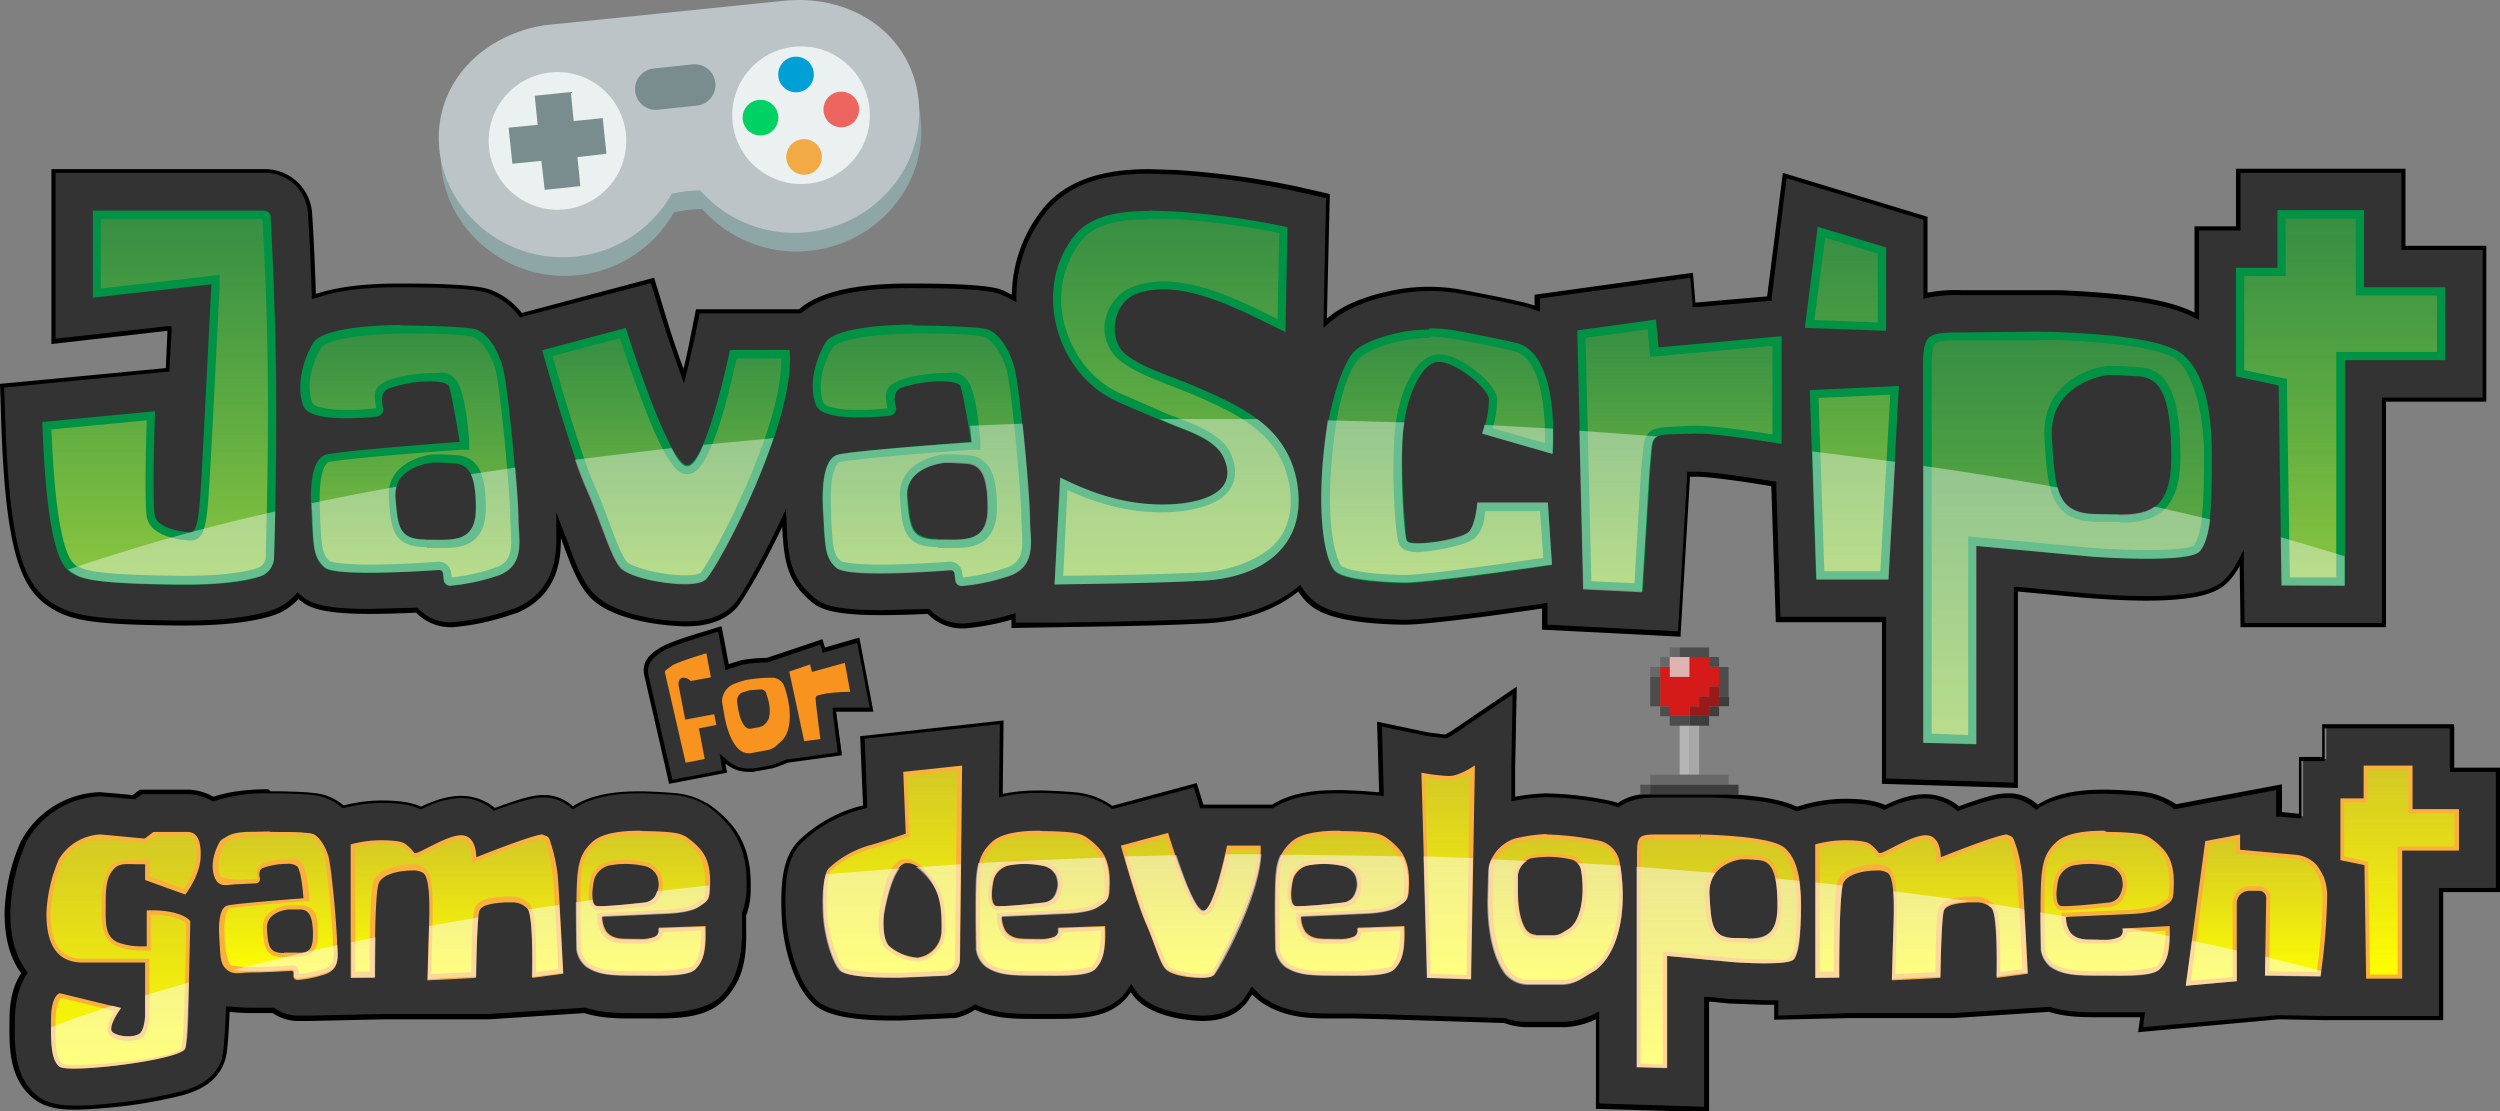 <svg xmlns="http://www.w3.org/2000/svg" xmlns:xlink="http://www.w3.org/1999/xlink" viewBox="0 0 603.1 268.1"><rect x="0" y="0" width="603.1" height="268.1" fill="#808080" stroke="none"/><defs><style>.cls-1{fill:#333}.cls-2{fill:url(#GradientYellow)}.cls-3{fill:#fbb03b}.cls-4{fill:url(#GradientYellow-2)}.cls-5{fill:url(#GradientYellow-3)}.cls-6{fill:url(#GradientYellow-4)}.cls-7{fill:url(#GradientYellow-5)}.cls-8{fill:url(#GradientYellow-6)}.cls-9{fill:url(#GradientYellow-7)}.cls-10{fill:url(#GradientYellow-8)}.cls-11{fill:url(#GradientYellow-9)}.cls-12{fill:url(#GradientYellow-10)}.cls-13{fill:url(#GradientYellow-11)}.cls-14{fill:url(#GradientYellow-12)}.cls-15{fill:url(#GradientYellow-13)}.cls-16{fill:url(#GradientYellow-14)}.cls-17{fill:url(#GradientYellow-15)}.cls-18{opacity:.5}.cls-19{fill:#fff}.cls-20{fill:#686868}.cls-21{fill:#4c4c4c}.cls-22{fill:#3d3d3d}.cls-23{fill:#b5b5b5}.cls-24{fill:#a8a8a8}.cls-25{fill:#515151}.cls-26{fill:#e0b3b3}.cls-27{fill:#d51a1a}.cls-28{fill:#991a1a}.cls-29{fill:#f7931e}.cls-30{fill:url(#GradientGreen)}.cls-31{fill:#009245}.cls-32{fill:url(#GradientGreen-2)}.cls-33{fill:url(#GradientGreen-3)}.cls-34{fill:url(#GradientGreen-4)}.cls-35{fill:url(#GradientGreen-5)}.cls-36{fill:url(#GradientGreen-6)}.cls-37{fill:url(#GradientGreen-7)}.cls-38{fill:url(#GradientGreen-8)}.cls-39{fill:url(#GradientGreen-9)}.cls-40{fill:url(#GradientGreen-10)}.cls-41{opacity:.4}.cls-42{fill:#8fa6a7}.cls-43{fill:#bcc4c8}.cls-44{fill:#ebf0f1}.cls-45{fill:#009fd6}.cls-46{fill:#f2ab44}.cls-47{fill:#ed655f}.cls-48{fill:#00d163}.cls-49{fill:#7a8d8e}.cls-50{fill:none;stroke:#7a8d8e;stroke-linecap:round;stroke-miterlimit:10;stroke-width:10px}</style><linearGradient id="GradientYellow" data-name="Gradient Yellow" x1="29.79" y1="257.24" x2="29.79" y2="201.03" gradientUnits="userSpaceOnUse"><stop offset="0" stop-color="#ff0"/><stop offset="1" stop-color="#fcee21" stop-opacity=".8"/></linearGradient><linearGradient id="GradientYellow-2" x1="66.39" y1="235.6" x2="66.39" y2="200.94" xlink:href="#GradientYellow"/><linearGradient id="GradientYellow-3" x1="110.25" y1="235.73" x2="110.25" y2="201.81" xlink:href="#GradientYellow"/><linearGradient id="GradientYellow-4" x1="155.04" y1="234.92" x2="155.04" y2="200.94" xlink:href="#GradientYellow"/><linearGradient id="GradientYellow-5" x1="215.2" y1="235.37" x2="215.2" y2="185.27" xlink:href="#GradientYellow"/><linearGradient id="GradientYellow-6" x1="251.43" y1="234.92" x2="251.43" y2="200.94" xlink:href="#GradientYellow"/><linearGradient id="GradientYellow-7" x1="287.52" y1="235.39" x2="287.52" y2="201.49" xlink:href="#GradientYellow"/><linearGradient id="GradientYellow-8" x1="323.65" y1="234.92" x2="323.65" y2="200.94" xlink:href="#GradientYellow"/><linearGradient id="GradientYellow-9" x1="349.18" y1="235.74" x2="349.18" y2="185.63" xlink:href="#GradientYellow"/><linearGradient id="GradientYellow-10" x1="375.13" y1="236.99" x2="375.13" y2="201.82" xlink:href="#GradientYellow"/><linearGradient id="GradientYellow-11" x1="414.66" y1="257.22" x2="414.66" y2="201.82" xlink:href="#GradientYellow"/><linearGradient id="GradientYellow-12" x1="463.47" y1="235.73" x2="463.47" y2="201.81" xlink:href="#GradientYellow"/><linearGradient id="GradientYellow-13" x1="508.26" y1="234.92" x2="508.26" y2="200.94" xlink:href="#GradientYellow"/><linearGradient id="GradientYellow-14" x1="544.41" y1="237.25" x2="544.41" y2="201.91" xlink:href="#GradientYellow"/><linearGradient id="GradientYellow-15" x1="578.82" y1="235.58" x2="578.82" y2="185.21" xlink:href="#GradientYellow"/><linearGradient id="GradientGreen" data-name="Gradient Green" x1="38.49" y1="139.97" x2="38.49" y2="51.84" gradientUnits="userSpaceOnUse"><stop offset="0" stop-color="#8cc63f"/><stop offset="1" stop-color="#39b54a" stop-opacity=".7"/></linearGradient><linearGradient id="GradientGreen-2" x1="98.88" y1="140.32" x2="98.88" y2="79.43" xlink:href="#GradientGreen"/><linearGradient id="GradientGreen-3" x1="160.71" y1="139.95" x2="160.71" y2="80.43" xlink:href="#GradientGreen"/><linearGradient id="GradientGreen-4" x1="222.24" y1="140.32" x2="222.24" y2="79.43" xlink:href="#GradientGreen"/><linearGradient id="GradientGreen-5" x1="283.72" y1="139.97" x2="283.72" y2="51.84" xlink:href="#GradientGreen"/><linearGradient id="GradientGreen-6" x1="346.7" y1="139.43" x2="346.7" y2="80.2" xlink:href="#GradientGreen"/><linearGradient id="GradientGreen-7" x1="405.02" y1="141.81" x2="405.02" y2="78.32" xlink:href="#GradientGreen"/><linearGradient id="GradientGreen-8" x1="446.8" y1="138.77" x2="446.8" y2="56" xlink:href="#GradientGreen"/><linearGradient id="GradientGreen-9" x1="498.85" y1="178.44" x2="498.85" y2="80.98" xlink:href="#GradientGreen"/><linearGradient id="GradientGreen-10" x1="564.65" y1="140.28" x2="564.65" y2="51.71" xlink:href="#GradientGreen"/></defs><title>JavaScript for game development</title><g id="GameDevelopment"><path class="cls-1" d="M18.1 267.3c-4.9 0-7.6-.8-10-2.8-5.4-4.7-5.3-11.8-5.2-18.6.1-4.4 1-7.9 2.8-10.6l.2-.3-.2-.3c-2.7-3.7-4-8.4-4-14.4a45.6 45.6 0 0 1 3.9-17.2l.2-.3a21.8 21.8 0 0 1 18.4-11.1l3.5.3 4.5.4 1.7-1.2h12a13.3 13.3 0 0 1 5.5 1.6h.4a39 39 0 0 1 13-1.8h.4c10.6 0 12.5.7 13.7 1.2a12.9 12.9 0 0 1 3.5 2.1l.2.2h.2a37.9 37.9 0 0 1 8.6-1.2c3.9 0 7.1.2 9.8 1.4h.4a22.7 22.7 0 0 1 9.4-2.6h.3a12.4 12.4 0 0 1 7.6 2.8l.2.2h.3c7.3-2.7 9.8-3 11.2-3h1.3a10.2 10.2 0 0 1 5.9 2.6l.3.3.3-.2c4.9-3.2 11.3-3.5 15.7-3.5h1.1c3.5 0 6.4.3 8.3.5a17.3 17.3 0 0 1 6.7 2.3h.1a26.1 26.1 0 0 1 5.4 4.7c4.5 5.2 4.9 11.1 4.8 15.6a17.3 17.3 0 0 1-1.1 6.4v2.7c.2 7.5-1.2 12.9-4.6 16.7s-10.4 4.9-16.7 4.9H153c-3.9 0-8 0-12-1.3h-.1L118 245H92.9l-18.2.4h-2.8a10.3 10.3 0 0 1-5.8-1.8h-5a47.5 47.5 0 0 1-5.6-.3H55v.5c-.4 9.2-.8 10.7-1.1 11.5-1.7 5.8-7.6 7.5-9.9 8.2a114.4 114.4 0 0 1-17.5 3c-3.5.6-6.2.8-8.4.8z"/><path d="M64.8 191.4h.5c10.5 0 12.4.7 13.5 1.2a12.4 12.4 0 0 1 3.4 2l.4.3h.4a37.3 37.3 0 0 1 8.5-1.2c3.9 0 7 .2 9.6 1.4l.4.2.4-.2a22.2 22.2 0 0 1 9.2-2.6h.3a11.9 11.9 0 0 1 7.3 2.7l.4.4.5-.2c7.2-2.6 9.7-3 11.1-3h1.3a9.6 9.6 0 0 1 5.6 2.4l.6.5.6-.4c4.8-3.1 11.1-3.5 15.4-3.5h1.1c3.5.1 6.4.3 8.2.5a16.8 16.8 0 0 1 6.5 2.2h.1a25.6 25.6 0 0 1 5.3 4.6c4.3 5 4.8 10.8 4.7 15.3a16.8 16.8 0 0 1-1.1 6.2v3c.2 7.4-1.2 12.6-4.4 16.4s-9.9 4.8-16.3 4.8h-5.1c-3.9 0-7.9 0-11.9-1.3h-.3l-23 1.5H92.9l-18.2.4h-2.8a9.8 9.8 0 0 1-5.5-1.7l-.3-.2h-5a47 47 0 0 1-5.5-.3h-1.1v1.2c-.4 9.1-.8 10.6-1 11.4-1.6 5.5-7.4 7.2-9.5 7.8a114 114 0 0 1-17.4 3c-3.5.4-6.2.5-8.4.5-4.7 0-7.4-.8-9.6-2.7-5.2-4.6-5.1-11.5-5-18.3.1-4.3 1-7.7 2.7-10.4l.4-.6-.4-.6c-2.6-3.5-3.8-8.1-3.8-14a45 45 0 0 1 3.9-17v-.1a21.3 21.3 0 0 1 18-10.9l3.4.3h.1l4.3.4h.4l.3-.2 1.4-1h11.5a12.8 12.8 0 0 1 5.3 1.6l.4.2.4-.2a38.5 38.5 0 0 1 12.8-1.8m0-1c-6 0-10.2.8-13.2 1.8a13.8 13.8 0 0 0-5.7-1.7H33.7l-1.7 1.3-4.3-.4-3.6-.3a22.4 22.4 0 0 0-18.8 11.4l-.2.3a46.1 46.1 0 0 0-4 17.4c0 6.1 1.3 10.9 4 14.6-1.6 2.4-2.8 5.9-2.8 10.9-.1 6.9-.2 14.1 5.4 19 2.3 2 5.2 3 10.3 3 2.3 0 5.1-.2 8.5-.5a115 115 0 0 0 17.6-3c2.3-.7 8.4-2.4 10.2-8.5.3-.9.7-2.4 1.1-11.6a48 48 0 0 0 5.6.3h4.8a10.8 10.8 0 0 0 6.1 1.9h2.8l18.2-.4H118l23-1.5c4.1 1.3 8.2 1.3 12.2 1.3h5.1c6.8 0 13-.5 17-5.1s4.9-9.4 4.7-17.1v-2.6a17.8 17.8 0 0 0 1.1-6.5c.1-4.6-.4-10.7-5-15.9a26.7 26.7 0 0 0-5.6-4.8h-.1a17.7 17.7 0 0 0-6.9-2.3c-1.8-.2-4.8-.4-8.3-.5h-1.1c-5.2 0-11.2.6-15.9 3.6a10.7 10.7 0 0 0-6.1-2.7h-1.3c-1.7 0-4.4.5-11.4 3.1a12.9 12.9 0 0 0-7.9-2.9h-.3c-3.3 0-6.4 1.1-9.6 2.6-2.7-1.2-5.9-1.5-10-1.5a38.6 38.6 0 0 0-8.7 1.2 13.4 13.4 0 0 0-3.7-2.2c-1.3-.5-3.2-1.2-13.9-1.2z"/><path class="cls-1" d="M385.4 266.7v-21.9l-.7.3a19.4 19.4 0 0 1-7.3 1.8H368a15.4 15.4 0 0 1-5-1h-.1l-28.5-.9-7.5-.2h-5.1c-5.6 0-11.3 0-16.9-3.6l-.3-.2a14.1 14.1 0 0 1-2.1-1.9l-.4-.5-.3.6-1.5 2.1c-2.3 2.6-5.7 4-10.1 4-.5 0-11.3-.1-16-5.5l-.9-1.1-.4-.6-.4.6-1 1.3c-3.9 4.6-10.4 4.9-16.7 4.9h-5.1c-4.7 0-9.5 0-14.3-2.2h-.3l-.2.2a12.9 12.9 0 0 1-4.6 1.9h-.7l-12.3.6h-1.9c-15.4 0-18.2-3.1-19.9-5-3.9-4.4-6.1-13.1-6.4-19.2-.5-9.4.6-14.6 3.7-18l.3-.3a33.1 33.1 0 0 1 14.1-8l1.2-.3h.4l-.7-16.6 33.6-3.7-.2 17.7h.6a41.4 41.4 0 0 1 8.6-.8h1.1c3.5 0 6.4.3 8.3.5a17.3 17.3 0 0 1 6.7 2.3h.1l1.2.8h.2l20.2-5.4 1.6 5.1h17.4c4.9-3.1 11.2-3.4 15.5-3.4h1.1c3.5 0 6.4.3 8.3.5h1.2v-.6l-.5-16.3 11.8 2.4 4.1.5h.3l1.4-.8 15.1-10.3-.3 18.3v7.9h.6a50.2 50.2 0 0 1 7.1-.8h.4a80.5 80.5 0 0 1 15.3 1.8h.1l1.6.5h.5c3.2-2.2 7-2.2 9.4-2.2h13.7c9.7.4 15.5 1.4 19.5 3.2h.2l1.9-.6a37.5 37.5 0 0 1 9.5-1.4c3.9 0 7.1.2 9.8 1.4h.4a22.7 22.7 0 0 1 9.4-2.6h.3a12.4 12.4 0 0 1 7.6 2.8l.2.2h.3c7.3-2.7 9.8-3 11.2-3h1.3a10.2 10.2 0 0 1 5.9 2.6l.3.3.3-.2c4.9-3.2 11.3-3.5 15.7-3.5h1.1c3.5 0 6.4.3 8.3.5a17.3 17.3 0 0 1 6.7 2.3h.1l1 .7h.2l25.1-4.8v6.6l4.5.4h.6v-13.8h5.6v-7.9h30.9v10.5h11.1v29h-14.3v30.9h-28l-11.2-.2-33.3 3 .5-3.6h-10.5c-3.9 0-8 0-12-1.3h-.1l-23.1 1.5h-25l-17.7.4v-3.7h-3l-8.1-.3-5.7-.5v26.5z"/><path d="M364.9 167.5l-.3 17.3v8.5l1.2-.2a49.7 49.7 0 0 1 7-.8h.3a79.8 79.8 0 0 1 15.2 1.8h.1l1.6.5.5.2.4-.3c3.1-2.1 6.7-2.1 9.1-2.1h13.6c9.6.4 15.4 1.3 19.3 3.1l.3.2h.4l1.7-.5a36.9 36.9 0 0 1 9.3-1.4c3.9 0 7 .2 9.6 1.4l.4.2.4-.2a22.2 22.2 0 0 1 9.2-2.6h.3a11.9 11.9 0 0 1 7.3 2.7l.4.4.5-.2c7.2-2.6 9.7-3 11.1-3h1.2a9.6 9.6 0 0 1 5.6 2.4l.6.5.6-.4c4.8-3.1 11.1-3.5 15.4-3.5h1.1c3.5.1 6.4.3 8.2.5a16.8 16.8 0 0 1 6.5 2.2h.1l1 .7.3.3h.4l24.3-4.6v6.4h.9l4.1.4h1.1v-13.8h5.6v-7.9H591v10.5h11.1v28h-13.7v30.9h-27.5l-11.2-.2h-.1l-32.6 2.9.3-2.4.2-1.2h-11c-3.9 0-7.9 0-11.9-1.3h-.4l-23 1.5h-25.1l-17.1.6v-3.7h-3.5l-8.1-.3h-.2l-5-.5h-1.1V267l-25.3-.8V244l-1.4.7a18.9 18.9 0 0 1-7.1 1.8H368a14.9 14.9 0 0 1-4.9-.9h-.3l-28.4-.9-7.5-.2h-5.1c-5.5 0-11.2 0-16.6-3.6l-.3-.2a13.5 13.5 0 0 1-2-1.8l-.9-.9-.7 1.1-1.4 2.1c-2.2 2.5-5.5 3.8-9.7 3.8-.4 0-11.1-.1-15.7-5.3l-.8-1.1-.8-1.2-.8 1.2-.9 1.2c-3.8 4.4-9.9 4.8-16.3 4.8h-5.1c-4.6 0-9.4 0-14.1-2.1l-.5-.2-.5.3a12.4 12.4 0 0 1-4.5 1.8h-.6l-12.3.6h-1.9c-15.2 0-17.9-3-19.5-4.9-3.8-4.3-5.9-12.8-6.3-18.9-.5-9.2.5-14.3 3.5-17.6l.3-.3a32.6 32.6 0 0 1 13.9-7.9l1.2-.3.7-.2v-.9l-.6-15.8 32.6-3.5-.2 16.5v1.2l1.2-.3a40.9 40.9 0 0 1 8.5-.8h1.1c3.5.1 6.4.3 8.2.5a16.8 16.8 0 0 1 6.5 2.2h.1l1.2.8.4.3h.5L288 190l1.3 4.3.2.7h17.7l.2-.2c4.8-3 11-3.4 15.3-3.4h1.1c3.5.1 6.4.3 8.2.5h.6l1.2.2V191l-.4-15.7 11.1 2.3 4.1.5h.5l1.4-.8 14.3-9.7m1-1.9l-15.9 10.8-1.3.7-4-.5-12.4-2.6.5 17h-.6c-1.8-.2-4.8-.4-8.3-.5h-1.1c-5.1 0-11 .5-15.8 3.5h-16.6l-1.6-5.2-20.4 5.5-1.3-.9h-.1a17.7 17.7 0 0 0-6.9-2.3c-1.8-.2-4.8-.4-8.3-.5h-1.1a42.7 42.7 0 0 0-8.7.8l.2-17.7-34.6 3.8.7 16.7-1.2.3a33.7 33.7 0 0 0-14.3 8.2l-.3.3c-3.2 3.5-4.3 8.8-3.8 18.4.3 6.2 2.5 15 6.5 19.5 1.7 2 4.6 5.2 20.3 5.2h1.9l12.4-.6h.7a13.4 13.4 0 0 0 4.8-2c4.9 2.2 9.7 2.2 14.5 2.2h5.1c6.8 0 13-.5 17-5.1l1-1.3.9 1.2c4.9 5.6 15.9 5.7 16.4 5.7 4.6 0 8.1-1.4 10.5-4.2l1.5-2.2a14.6 14.6 0 0 0 2.2 1.9l.3.2c5.8 3.7 11.6 3.7 17.2 3.7h5.2l7.5.2 28.4.9a16 16 0 0 0 5.2 1h9.4a19.8 19.8 0 0 0 7.5-1.9v21.6l27.3.8v-26.7l5 .5h.2l8.2.3h2.3v3.6l18.2-.4h25.1l23-1.5c4.1 1.3 8.2 1.3 12.2 1.3h9.8l-.5 3.6 33.9-3.1 11.2.2h28.5v-30.9h13.7v-30H592v-10.5h-31.8v7.9h-5.6v13.7l-4.1-.4v-6.7L525 194l-1.1-.7h-.1a17.7 17.7 0 0 0-6.9-2.3c-1.8-.2-4.8-.4-8.3-.5h-1.1c-5.2 0-11.2.6-15.9 3.6a10.7 10.7 0 0 0-6.1-2.7H484c-1.7 0-4.4.5-11.4 3.1a12.9 12.9 0 0 0-7.9-2.9h-.3c-3.3 0-6.4 1.1-9.6 2.6-2.7-1.2-5.9-1.5-10-1.5a38.1 38.1 0 0 0-9.6 1.4l-1.7.5c-4.1-1.9-10.1-2.8-19.7-3.2H400c-2.5 0-6.4 0-9.7 2.3l-1.7-.5h-.1a81 81 0 0 0-15.4-1.8h-.4a50.8 50.8 0 0 0-7.2.8v-7.3l.4-19.3z"/><g><path class="cls-2" d="M17.9 257.2c-2.7 0-3.2-.3-3.2-.3-1.8-1.6-1.9-5.2-1.8-11s1.3-5.7 1.7-5.9l13.9 3.4c-1.1 1.6-3 4.8-1.5 6a7.2 7.2 0 0 0 4 1c.7 0 2.4-.1 3.2-.9s1.3-4.1 1.3-4.4v-13.5H19.7c-5.5-.2-8-3.8-8-11.3a35.9 35.9 0 0 1 3-12.9 11.8 11.8 0 0 1 9.5-5.8l2.1.2 8.7.8 2.2-1.6h8.2c1.8.1 2.6 2 2.5 5.6s-2.6 7.4-3.3 8.5l-9-3.2V208h-2.5c-3.1 0-5 .4-5.8 1.2s-2.3 3.2-2.3 8.2v1.2c0 4.6 0 7.9 3.4 9.3a16.9 16.9 0 0 0 5.2 1h2.3V220h.5c6.5 0 8.6 1.9 9 2.3-.1 9.7-.5 28.3-1.1 30.4s-17.3 4.5-26.4 4.5z"/><path class="cls-3" d="M42.5 200.5v1h2.9c1.4.1 2.1 1.8 2 5s-2.1 6.6-3 7.9l-8.3-3v-4h-3c-4.9 0-5.8 1-6.2 1.3s-2.4 3.4-2.4 8.6v1.2c0 4.6 0 8.2 3.8 9.8a17.2 17.2 0 0 0 5.3 1h2.8v-8.6c5.8 0 7.9 1.5 8.5 2-.1 11.1-.5 27.7-1.1 30s-17.4 4.2-25.9 4.2a9 9 0 0 1-2.9-.3c-1.6-1.5-1.7-5.1-1.6-10.5.1-3.8.9-5 1.3-5.4l13 3.2c-2.6 4.1-1.6 5.6-1 6.1a7.8 7.8 0 0 0 4.3 1.1c1 0 2.7-.1 3.6-1s1.4-4.2 1.4-4.8v-14H19.8c-3.2-.1-7.6-1.3-7.6-10.8a35.3 35.3 0 0 1 2.9-12.7 11.4 11.4 0 0 1 9.1-5.5l2 .2h.1l8.5.8h.4l.3-.2 1.9-1.4h5.1v-1m0 0H37l-2.1 1.6-8.5-.8-2.2-.2a12.4 12.4 0 0 0-10 6 36.4 36.4 0 0 0-3 13.1c0 8.7 3.5 11.7 8.5 11.8H35v13s-.1 3-1.2 4.1a4.5 4.5 0 0 1-2.9.7 6.6 6.6 0 0 1-3.7-.9c-1.5-1.1 2-5.9 2-5.9l-14.8-3.6s-2.1.5-2.1 6.4 0 9.6 2 11.3c.4.3 1.7.5 3.5.5 8 0 26.2-2.6 26.9-4.9s1.2-30.7 1.2-30.7-1.7-2.6-9.5-2.6h-1v8.7h-1.8a16.3 16.3 0 0 1-5-.9c-3.5-1.4-3.1-5-3.1-10s.8-6.5 2.1-7.9 3.6-1 5.4-1h2v3.8l9.7 3.5s3.5-4.4 3.7-9-1.2-6-3-6.1z"/><path class="cls-4" d="M71.9 235.6a.4.4 0 0 1-.3-.3v-1a1 1 0 0 0-1-.9c-1.3.1-5.8.4-9.6.4s-5.5-.4-5.7-.6-1.4-2.3-1.6-6.5v-.9c-.3-5.6.8-6.9 1.5-7.2s11.7-1.3 18.3-1.8h.5v-.5c-.1-1.1-.6-6.8-1.7-8s-1.4-.8-2.9-.8a17.5 17.5 0 0 0-6 1.1c-.6.3-1.4 1-.9 3.1a.5.5 0 0 1-.5.5l-4.2.2c-4.4 0-5.2-.9-5.4-1.3-.9-2.2-.4-5.3 1.2-8.1s6.6-2.3 11.6-2.3 9.2.1 10.3.5 2.6 2.4 3.3 4.9 2.1 17.7 2.1 20.4c0 .5 0 1.1.1 1.6.2 2.4.3 4.7-2.3 5.7a27.3 27.3 0 0 1-6.6 1.5zm-1.4-16.8h-1c-2.1.2-5.8 1.5-5.6 5.2s.4 6.2 4.6 6.2h2.2a6.4 6.4 0 0 0 3.7-.8c1.1-.7 1.6-2.1 1.6-4 0-4.6-1-6.4-3.4-6.6z"/><path class="cls-3" d="M65.1 201.4h.1c4.3 0 9.2.2 10 .5s2.3 1.9 3 4.5 2.1 17.6 2.1 20.3c0 .5 0 1.1.1 1.7.2 2.7.2 4.4-2 5.2a26.8 26.8 0 0 1-6.3 1.4v-.8a1.5 1.5 0 0 0-1.5-1.3h-.1c-1.3.1-5.7.4-9.5.4s-5.3-.4-5.4-.5-1.2-1.9-1.4-6.1v-.9c-.3-5.8 1-6.6 1.2-6.7s10.1-1.1 18.2-1.7h1v-1c-.1-1.6-.6-7-1.8-8.3s-1.6-.9-3.3-.9a17.8 17.8 0 0 0-6.2 1.1c-.6.3-1.8 1.2-1.2 3.7l-4.1.2c-3.6 0-4.8-.7-4.9-1-.8-2.1-.4-5 1.2-7.7.7-1.1 5.5-2 11.1-2m3.4 29.3h2.1c3 0 5.8-.6 5.8-5.3s-.5-6.8-3.9-7.1h-3.4c-2.2.2-6.3 1.7-6 5.8s.5 6.7 5.1 6.7M65 200.6c-1 0-10.6.1-12 2.5s-2.3 5.9-1.2 8.6 3.2 1.6 5.8 1.6l4.2-.2a1 1 0 0 0 .9-1v-.2c-.2-.9-.3-2.1.7-2.5a17 17 0 0 1 5.8-1 3.7 3.7 0 0 1 2.5.6c1.1 1.2 1.5 7.7 1.5 7.7S56 218 54.7 218.5s-2.1 2.8-1.8 7.7.2 6.3 1.8 7.7 3.1.7 6 .7 8.2-.3 9.6-.4a.5.5 0 0 1 .5.5v1a.9.9 0 0 0 .8.7h.4a27.8 27.8 0 0 0 6.8-1.5c3.6-1.5 2.5-5 2.5-7.8s-1.3-18-2.1-20.6-2.2-4.6-3.6-5.2-10.4-.6-10.4-.6zm3.5 29.3c-3.6 0-3.8-1.6-4.1-5.8s5.1-4.7 5.1-4.7h3c1.8.1 3 1.2 3 6.1s-2.1 4.3-4.8 4.3h-2.2z"/><path class="cls-5" d="M104 224.4c.2-7.1.2-13.1-1.6-14.5a4.7 4.7 0 0 0-2.8-.7c-2.9 0-7.6 1.2-8.6 3.3s-1 19-1 22.7h-4.8V204a28.5 28.5 0 0 1 6.3-.9c3.4 0 5.3.2 6.1.8a10.4 10.4 0 0 1 2 2 .7.7 0 0 0 .6.3c.6 0 1.5-.5 3.3-1.4s5.6-2.9 7.7-2.9 3.2 4.6 3.2 4.8v.7l.7-.3c3.8-1.5 14-5.5 15.9-5.5s1.8.8 2.9 8.8c.3 2.2 1.3 20.4 1.4 23.6l-6.4.9c.1-3.5.2-14.9-1.3-16.5a5.4 5.4 0 0 0-4.2-1.7h-1.8c-2.4.2-5.3.5-6.2 2.1s-.9 12.7-.9 16.1l-10.7.5z"/><path class="cls-3" d="M130.9 202.3c.1 0 1.3.6 2.4 8.4.3 2 1.2 18.9 1.4 23.1l-5.4.7c.1-5.1.1-14.6-1.5-16.3a5.8 5.8 0 0 0-4.6-1.9h-1.9c-2.5.2-5.6.5-6.6 2.4s-.9 10.9-1 15.8l-9.7.5.3-9.5v-1.3c.2-7.5.2-13.4-1.8-14.9a5.2 5.2 0 0 0-3.1-.8c-3 0-7.9 1.3-9.1 3.5s-1.1 17.4-1.1 22.4h-3.5v-30a28 28 0 0 1 5.8-.8c3.3 0 5.1.2 5.8.7a9.7 9.7 0 0 1 1.9 1.9 1.2 1.2 0 0 0 1 .5c.7 0 1.6-.4 3.5-1.4s5.5-2.8 7.4-2.8h.1c2.6.1 2.6 4.3 2.6 4.3v1.5l1.4-.6c5.2-2.1 14.1-5.4 15.7-5.4m0-1c-2.3 0-16 5.5-16 5.5s.1-5.3-3.6-5.3h-.1c-3.4 0-9.8 4.3-11 4.3h-.2a10.8 10.8 0 0 0-2.2-2.2c-.9-.6-2.6-.9-6.4-.9a28.6 28.6 0 0 0-6.8 1v32.2h5.8s-.1-20.6 1-22.9 5.2-3 8.2-3a4.4 4.4 0 0 1 2.5.6c1.9 1.4 1.5 10.1 1.3 15.4l-.3 10.5 11.7-.6s.2-14.9.9-16.3 3.4-1.7 5.8-1.9h1.8a4.8 4.8 0 0 1 3.9 1.5c1.6 1.7 1.2 16.7 1.2 16.7l7.5-1s-1.1-21.7-1.4-24.1-1.4-9-3.3-9.3z"/><path class="cls-6" d="M158.2 234.9h-5c-5.7 0-8.7-.2-11.5-2a6 6 0 0 1-2.2-3.8c0-.1-.2-11.2 0-16.4s1.1-6.7 3.4-9 5.5-2.7 11.2-2.7h.9c3.3 0 6 .3 7.3.4a7.5 7.5 0 0 1 2.6.9 16.4 16.4 0 0 1 3.1 2.7c2.1 2.5 2.5 5.3 2.4 8.9s-.2 3-2.1 4.3l-.4.3c-2.2 1.5-7.6 1.6-7.6 1.6l-15.9.8v.5a7.1 7.1 0 0 0 1.2 4.1c1.5 1.9 3.6 1.9 5.6 1.9h2.9a8.8 8.8 0 0 0 3.8-.7 2 2 0 0 0 1.2-2.1l10.3-.4c.1 6.7-1.6 8.7-2.1 9.3s-5.2 1.4-9.1 1.4zm-7.4-27a26.2 26.2 0 0 0-4.1.4 5.4 5.4 0 0 0-3.8 3.5 17.6 17.6 0 0 0-.5 3.8v.4c0 1.9.4 3 1.7 3.1h.5c2.6 0 7.6-.5 10-.8h1.1a4 4 0 0 0 2.7-1.6 6.9 6.9 0 0 0 .9-3.2 6.9 6.9 0 0 0-.5-2.3 4.9 4.9 0 0 0-3-2.6 26.1 26.1 0 0 0-5-.7z"/><path class="cls-3" d="M154.2 200.4v1h.9c3.1 0 5.7.3 7.3.4a7 7 0 0 1 2.4.8 16.1 16.1 0 0 1 3 2.6c2 2.3 2.4 5.1 2.3 8.6s-.1 2.6-1.9 3.9l-.4.3c-1.7 1.1-5.9 1.4-7.4 1.5l-15.4.7h-.9v.9a7.4 7.4 0 0 0 1.3 4.4c1.6 2.1 3.9 2.1 6 2.1h3a9.2 9.2 0 0 0 4.1-.7 2.4 2.4 0 0 0 1.4-2l9.3-.4c0 6.1-1.5 7.9-2 8.5s-6.8 1.3-8.9 1.3h-5c-5.6 0-8.5-.2-11.2-1.9a5.5 5.5 0 0 1-2-3.4c0-.7-.2-11.4 0-16.3s1-6.5 3.3-8.7 5.3-2.6 10.9-2.6v-1m-9.7 19.2c2.6 0 7.6-.5 10.1-.8h1.1a4.5 4.5 0 0 0 3.1-1.9 7.3 7.3 0 0 0 1-3.5 7.4 7.4 0 0 0-.5-2.5 5.4 5.4 0 0 0-3.4-2.9 22.2 22.2 0 0 0-9.3-.2 6 6 0 0 0-4.2 3.9 18 18 0 0 0-.5 3.9v.4c0 .1.1 3.5 2.2 3.6h.5m9.7-19.2c-4.7 0-9.3.6-11.6 2.8s-3.3 4.2-3.6 9.4 0 16.4 0 16.4a6.5 6.5 0 0 0 2.4 4.2c3 2 6.2 2.1 11.8 2.1h5c4.3 0 8.3-.2 9.6-1.7s2.5-3.5 2.2-10.2l-11.3.4a1.7 1.7 0 0 1-.8 2.1 8.3 8.3 0 0 1-3.6.6h-1.6c-2.4-.1-4.9.3-6.6-1.8a6.6 6.6 0 0 1-1-3.7l15.4-.7s5.6-.1 7.9-1.6 2.6-1.6 2.7-4.9-.2-6.6-2.6-9.2a17 17 0 0 0-3.3-2.8 8 8 0 0 0-2.8-.9c-1.5-.2-4.1-.4-7.4-.4zm-9.7 18.2h-.5c-.7-.1-1.2-.5-1.3-2.6v-.4a17.1 17.1 0 0 1 .5-3.6 5 5 0 0 1 3.5-3.2 21.3 21.3 0 0 1 8.9.2 4.4 4.4 0 0 1 2.7 2.3 6.5 6.5 0 0 1 .4 2.1 6.4 6.4 0 0 1-.9 2.9 3.5 3.5 0 0 1-2.3 1.4c-.8.1-7.8.9-11 .9z"/><path class="cls-7" d="M216.1 235.4c-7.2 0-12.3-.6-13.2-1.6s-3.6-7.6-3.9-13.1.1-9.7 1.1-10.7a23.5 23.5 0 0 1 9.4-5.3c3.1-.8 9-2.9 9.1-2.9h.3l-.6-14.8 13.1-1.4-.5 46.3a3.4 3.4 0 0 1-2.6 3.3l-11.2.5zm2.6-27.6c-3.6 0-5.5 8.8-6.1 12.6 0 .3-.7 6.1 1.5 8.2a12.2 12.2 0 0 0 7.2 3 7.1 7.1 0 0 0 6.3-6.6c.1-3.9 0-7-1.2-10s-5.1-7.3-7.6-7.3z"/><path class="cls-3" d="M230.9 185.8l-.5 45.7a2.9 2.9 0 0 1-2.2 2.7l-11.2.5h-.9c-7.9 0-12.2-.8-12.9-1.5s-3.5-7.6-3.7-12.8.2-9.6.9-10.3a23.3 23.3 0 0 1 9.2-5.2c3.1-.8 8.9-2.8 9.1-2.9l.7-.2v-.7l-.5-14 12.1-1.3m-9.7 46.2a7.6 7.6 0 0 0 6.7-7.1c.1-3.9 0-7.2-1.3-10.2s-5.3-7.5-8-7.5-4.8 2.3-6.6 13c-.1.6-.7 6.3 1.6 8.6a12.8 12.8 0 0 0 7.5 3.1m10.8-47.2l-14.1 1.5.6 14.9s-5.9 2.1-9 2.9a24.1 24.1 0 0 0-9.6 5.5c-1.2 1.3-1.5 5.8-1.2 11.1s2.2 11.4 4 13.4 10.6 1.8 13.6 1.8h.9l11.3-.5a3.9 3.9 0 0 0 3.1-3.7l.5-46.8zM221.3 231a11.8 11.8 0 0 1-6.8-2.8c-2-2-1.3-7.8-1.3-7.8.7-3.9 2.5-12.2 5.6-12.2s6 4.1 7.1 6.8 1.3 5.7 1.2 9.8a6.6 6.6 0 0 1-5.8 6.2z"/><path class="cls-8" d="M254.6 234.9h-5c-5.7 0-8.7-.2-11.5-2a6 6 0 0 1-2.2-3.8c0-.1-.2-11.2 0-16.4s1.1-6.7 3.4-9 5.5-2.7 11.2-2.7h.9c3.3 0 6 .3 7.3.4a7.5 7.5 0 0 1 2.6.9 16.4 16.4 0 0 1 3.1 2.7c2.1 2.5 2.5 5.3 2.4 8.9s-.2 3-2.1 4.3l-.4.3c-2.2 1.5-7.6 1.6-7.6 1.6l-15.9.8v.5a7.1 7.1 0 0 0 1.2 4.1c1.5 1.9 3.6 1.9 5.6 1.9h2.9a8.8 8.8 0 0 0 3.8-.7 2 2 0 0 0 1.2-2.1l10.3-.4c.1 6.7-1.6 8.7-2.1 9.3s-5.2 1.4-9.1 1.4zm-7.4-27a26.2 26.2 0 0 0-4.1.4 5.4 5.4 0 0 0-3.8 3.5 17.6 17.6 0 0 0-.5 3.8v.4c0 1.9.4 3 1.7 3.1h.5c2.6 0 7.6-.5 10-.8h1a4 4 0 0 0 2.7-1.6 6.9 6.9 0 0 0 .9-3.2 6.9 6.9 0 0 0-.5-2.3 4.9 4.9 0 0 0-3-2.6 26.1 26.1 0 0 0-4.9-.7z"/><path class="cls-3" d="M250.6 200.4v1h.9c3.1 0 5.7.3 7.3.4a7 7 0 0 1 2.4.8 16.1 16.1 0 0 1 3 2.6c2 2.3 2.4 5.1 2.3 8.6s-.1 2.6-1.9 3.9l-.4.3c-1.7 1.1-5.9 1.4-7.4 1.5l-15.4.7h-.9v.9a7.4 7.4 0 0 0 1.3 4.4c1.6 2.1 3.9 2.1 6 2.1h3a9.2 9.2 0 0 0 4.1-.7 2.4 2.4 0 0 0 1.4-2l9.3-.4c0 6.1-1.5 7.9-2 8.5s-6.8 1.3-8.9 1.3h-5c-5.6 0-8.5-.2-11.2-1.9a5.5 5.5 0 0 1-2-3.4c0-.7-.2-11.4 0-16.3s1-6.5 3.3-8.7 5.3-2.6 10.9-2.6v-1m-9.7 19.2c2.6 0 7.6-.5 10.1-.8h1.1a4.5 4.5 0 0 0 3.1-1.9 7.3 7.3 0 0 0 1-3.5 7.4 7.4 0 0 0-.5-2.5 5.4 5.4 0 0 0-3.4-2.9 22.2 22.2 0 0 0-9.3-.2 6 6 0 0 0-4.2 3.9 18 18 0 0 0-.5 3.9v.4c0 .1.1 3.5 2.2 3.6h.5m9.7-19.2c-4.7 0-9.3.6-11.6 2.8s-3.3 4.2-3.6 9.4 0 16.4 0 16.4a6.5 6.5 0 0 0 2.4 4.2c3 2 6.2 2.1 11.8 2.1h5c4.3 0 8.3-.2 9.6-1.7s2.5-3.5 2.2-10.2l-11.3.4a1.7 1.7 0 0 1-.8 2.1 8.3 8.3 0 0 1-3.6.6h-1.6c-2.4-.1-4.9.3-6.6-1.8a6.6 6.6 0 0 1-1-3.7l15.4-.7s5.6-.1 7.9-1.6 2.6-1.6 2.7-4.9-.2-6.6-2.6-9.2a17 17 0 0 0-3.3-2.8 8 8 0 0 0-2.8-.9c-1.5-.2-4.1-.4-7.4-.4zm-9.7 18.2h-.5c-.7-.1-1.2-.5-1.3-2.6v-.4a17.1 17.1 0 0 1 .5-3.6 5 5 0 0 1 3.5-3.2 21.2 21.2 0 0 1 8.9.2 4.4 4.4 0 0 1 2.7 2.3 6.5 6.5 0 0 1 .4 2.1 6.4 6.4 0 0 1-.9 2.9 3.5 3.5 0 0 1-2.3 1.4c-.8.1-7.8.9-11 .9z"/><path class="cls-9" d="M290.1 235.4c-3.4 0-7.7-1.2-8.5-2.1s-1.5-2.9-2.4-5.4-1.3-3.5-2.2-5.5c-2-4.5-5.1-15.7-5.8-18.1l10.5-2.8c5.4 17.4 8.1 18.7 8.8 18.7s3.2-1.1 6.2-15.8h7.2c.6 10-9.6 28.5-11.2 30.4-.2.2-.7.6-2.6.6z"/><path class="cls-3" d="M281.3 202.1c.5 1.6 1.7 5.1 3 8.6 3.5 9.3 5 10.1 6.1 10.1s2.7-1 4.8-8.6c.8-2.9 1.5-5.8 1.8-7.2h6.3c.2 9.8-9.6 27.8-11.1 29.6a3.9 3.9 0 0 1-2.2.4c-3.3 0-7.5-1.2-8.1-1.9s-1.4-2.8-2.4-5.2-1.3-3.5-2.2-5.6c-1.8-4.2-4.8-14.4-5.7-17.6l9.6-2.6m.7-1.2l-11.5 3.1s3.7 13.5 6 18.7 3.3 9.4 4.7 11 5.6 2.2 8.8 2.2c1.4 0 2.5-.2 2.9-.7s12.2-21.1 11.3-31.2H296s-3.2 15.8-5.8 15.8-8.4-18.8-8.4-18.8z"/><path class="cls-10" d="M326.8 234.9h-5c-5.7 0-8.7-.2-11.5-2a6 6 0 0 1-2.2-3.8c0-.1-.2-11.2 0-16.4s1.1-6.7 3.4-9 5.5-2.7 11.2-2.7h.9c3.3 0 6 .3 7.3.4a7.5 7.5 0 0 1 2.6.9 16.4 16.4 0 0 1 3.1 2.7c2.1 2.5 2.5 5.3 2.4 8.9s-.2 3-2.1 4.3l-.4.3c-2.2 1.5-7.6 1.6-7.6 1.6l-15.9.8v.5a7.1 7.1 0 0 0 1.2 4.1c1.5 1.9 3.6 1.9 5.6 1.9h2.9a8.8 8.8 0 0 0 3.8-.7 2 2 0 0 0 1.2-2.1l10.3-.4c.1 6.7-1.6 8.7-2.1 9.3s-5.1 1.4-9.1 1.4zm-7.4-27a26.2 26.2 0 0 0-4.1.4 5.4 5.4 0 0 0-3.8 3.5 17.7 17.7 0 0 0-.5 3.8v.4c0 1.9.4 3 1.7 3.1h.5c2.6 0 7.6-.5 10-.8h1.1a4 4 0 0 0 2.7-1.6 6.9 6.9 0 0 0 .9-3.2 6.9 6.9 0 0 0-.5-2.3 4.9 4.9 0 0 0-3-2.6 26.1 26.1 0 0 0-5-.7z"/><path class="cls-3" d="M322.8 200.4v1h.9c3.1 0 5.7.3 7.3.4a7 7 0 0 1 2.4.8 16.1 16.1 0 0 1 3 2.6c2 2.3 2.4 5.1 2.3 8.6s-.1 2.6-1.9 3.9l-.4.3c-1.7 1.1-5.9 1.4-7.4 1.5l-15.4.7h-.9v.9a7.4 7.4 0 0 0 1.3 4.4c1.6 2.1 3.9 2.1 6 2.1h3a9.2 9.2 0 0 0 4.1-.7 2.4 2.4 0 0 0 1.4-2l9.3-.4c0 6.1-1.5 7.9-2 8.5s-6.8 1.3-8.9 1.3h-5c-5.6 0-8.5-.2-11.2-1.9a5.5 5.5 0 0 1-2-3.4c0-.7-.2-11.4 0-16.3s1-6.5 3.3-8.7 5.3-2.6 10.9-2.6v-1m-9.7 19.2c2.6 0 7.6-.5 10.1-.8h1.1a4.5 4.5 0 0 0 3.1-1.9 7.3 7.3 0 0 0 1-3.5 7.4 7.4 0 0 0-.5-2.5 5.4 5.4 0 0 0-3.4-2.9 22.2 22.2 0 0 0-9.3-.2 6 6 0 0 0-4.2 3.9 18 18 0 0 0-.5 3.9v.4c0 .1.1 3.5 2.2 3.6h.5m9.7-19.2c-4.7 0-9.3.6-11.6 2.8s-3.3 4.2-3.6 9.4 0 16.4 0 16.4a6.5 6.5 0 0 0 2.4 4.2c3 2 6.2 2.1 11.8 2.1h5c4.3 0 8.3-.2 9.6-1.7s2.5-3.5 2.2-10.2l-11.3.4a1.7 1.7 0 0 1-.8 2.1 8.3 8.3 0 0 1-3.6.6h-1.6c-2.4-.1-4.9.3-6.6-1.8a6.6 6.6 0 0 1-1-3.7l15.4-.7s5.6-.1 7.9-1.6 2.6-1.6 2.7-4.9-.2-6.6-2.6-9.2a17 17 0 0 0-3.3-2.8 8 8 0 0 0-2.8-.9c-1.5-.2-4.1-.4-7.4-.4zm-9.7 18.2h-.5c-.7-.1-1.2-.5-1.3-2.6v-.4a17.1 17.1 0 0 1 .5-3.6 5 5 0 0 1 3.5-3.2 21.3 21.3 0 0 1 8.9.2 4.4 4.4 0 0 1 2.7 2.3 6.5 6.5 0 0 1 .4 2.1 6.4 6.4 0 0 1-.9 2.9 3.5 3.5 0 0 1-2.3 1.4c-.8.1-7.8.9-11 .9z"/><g><path class="cls-11" d="M344.6 235.4l-1.3-48.4a47.5 47.5 0 0 0 6 .7h.2c1.9 0 4.4-1.3 5.6-2l-.8 50.1z"/><path class="cls-3" d="M354.6 186.5l-.8 48.7-8.7-.3-1.3-47.3a47.7 47.7 0 0 0 5.5.6h.3a11.9 11.9 0 0 0 5.1-1.7m1-1.8s-3.6 2.5-6.1 2.5h-.2a45.8 45.8 0 0 1-6.5-.8l1.4 49.5 10.6.3.9-51.5z"/></g><g><path class="cls-12" d="M368.1 237a6.9 6.9 0 0 1-4.7-2.4c-1.9-2.4-4.1-7.4-4.1-17.3l.2-7.4a6.2 6.2 0 0 1 .1-1.1 9.1 9.1 0 0 1 5.8-6 40.9 40.9 0 0 1 7.6-1.1 70.9 70.9 0 0 1 13.1 1.5 6.1 6.1 0 0 1 4 4.2c1.2 5.4 1.8 16.3-2.9 23.4a13.7 13.7 0 0 1-2.5 2.7l-3.6 2.2a9.3 9.3 0 0 1-3.9 1.2zm6.8-10.9a4.7 4.7 0 0 0 2.2-.6l1.8-1.1a7.6 7.6 0 0 0 1.4-1.6c3-4.9 1.7-12.2 1.5-13a3.8 3.8 0 0 0-2.5-2.8 27 27 0 0 0-5.5-.7h-.4a26.6 26.6 0 0 0-4.4.4 5.4 5.4 0 0 0-3.3 3.8 4.1 4.1 0 0 0-.1.7v3.9c0 4.4.8 7.6 2.1 9.6a3.8 3.8 0 0 0 2.8 1.4h4.5z"/><path class="cls-3" d="M373 202.3a70.4 70.4 0 0 1 13 1.5 5.6 5.6 0 0 1 3.7 3.8c1.1 5.3 1.8 16.1-2.8 23a13.4 13.4 0 0 1-2.4 2.5l-3.6 2.2a8.7 8.7 0 0 1-3.6 1.1h-8.9a6.4 6.4 0 0 1-4.3-2.2c-1.8-2.4-4-7.2-4-16.9l.2-7.4a5.7 5.7 0 0 1 .1-1 8.6 8.6 0 0 1 5.4-5.6 40.4 40.4 0 0 1 7.5-1.1m-2.5 24.3h4.2a5.2 5.2 0 0 0 2.4-.7l1.8-1.1h.1a8.2 8.2 0 0 0 1.5-1.7c3.1-5 1.7-12.5 1.6-13.3a4.3 4.3 0 0 0-2.9-3.2 27.2 27.2 0 0 0-5.6-.7h-.4a26.8 26.8 0 0 0-4.5.5h-.1a5.9 5.9 0 0 0-3.6 4.1 4.7 4.7 0 0 0-.1.8v3.9c0 4.5.8 7.8 2.2 9.8a4.3 4.3 0 0 0 3.2 1.6m2.5-25.3a41.5 41.5 0 0 0-7.7 1.1 9.6 9.6 0 0 0-6.1 6.3 6.6 6.6 0 0 0-.1 1.2l-.2 7.4c0 9.9 2.3 15 4.2 17.6a7.4 7.4 0 0 0 5.1 2.6h9a9.8 9.8 0 0 0 4.2-1.3l3.5-2.1a14.3 14.3 0 0 0 2.6-2.8c5-7.3 4.1-18.5 3-23.8a6.6 6.6 0 0 0-4.4-4.5 71.5 71.5 0 0 0-13.2-1.6zm-2.5 24.3a3.3 3.3 0 0 1-2.4-1.2c-.9-1.3-2-4-2-9.3v-3.9a3.7 3.7 0 0 1 .1-.6 4.9 4.9 0 0 1 2.9-3.4 26.1 26.1 0 0 1 4.3-.4h.4a26.4 26.4 0 0 1 5.4.7 3.4 3.4 0 0 1 2.1 2.4c.5 2.8.9 8.7-1.4 12.6a7.3 7.3 0 0 1-1.3 1.5l-1.8 1.1a4.2 4.2 0 0 1-1.9.6h-4.5z"/></g><g><path class="cls-13" d="M395.4 257v-49.5c0-5.5 0-5.5 4.6-5.5h13.2c3.5.1 14.3.6 17 3s3.7 6.6 3.7 13.5-.2 11-1.6 12.6-1.1.8-6.8.8c-3.7 0-7.4-.3-7.5-.3l-16.4-1.5v27.1zm26.2-50.4H420c-.1 0-8.5 1.1-8 9.1s.6 10.9 6.6 11h3.1c1.9 0 3.9-.2 5.4-1.4s2.2-3.6 2.2-7c0-8.1-1.3-11.3-4.8-11.6z"/><path class="cls-3" d="M410.3 201.3v1h2.9c9.4.4 15 1.4 16.7 2.9s3.5 6.4 3.5 13.2-.2 10.8-1.5 12.3-1 .7-6.4.7c-3.6 0-7.4-.3-7.4-.3l-15.9-1.5h-1.1v27.2l-5.3-.2v-49.1c0-2.4 0-4 .4-4.5s1.6-.5 3.7-.5h10.3v-1m11.4 26c4.9 0 8.1-1.5 8.1-8.9s-1.4-11.7-5.3-12.1l-3-.2h-1.6c-3.1.4-8.8 2.8-8.5 9.6s.6 11.4 7.1 11.4h3.2m-11.4-26H400c-5.1 0-5.1.4-5.1 6v50.1l7.3.2v-27l15.9 1.5s3.8.3 7.5.3 6.5-.2 7.2-1 1.7-5.6 1.7-12.9-1.3-11.6-3.9-13.9-11.5-2.9-17.3-3.2zm11.4 25h-3.1c-5.4-.1-5.7-2.9-6.1-10.5s7.6-8.5 7.6-8.5h1.5l2.9.2c2.7.3 4.4 2.3 4.4 11.1 0 7.1-3.1 7.9-7.1 7.9z"/></g><g><path class="cls-14" d="M457.3 224.4c.2-7.1.2-13.1-1.6-14.5a4.7 4.7 0 0 0-2.8-.7c-2.9 0-7.6 1.2-8.6 3.3s-1.1 19.1-1.1 22.7h-4.8V204a28.5 28.5 0 0 1 6.3-.9c3.4 0 5.3.2 6.1.8a10.4 10.4 0 0 1 2 2 .7.7 0 0 0 .6.3c.5 0 1.5-.5 3.3-1.4s5.6-2.9 7.7-2.9 3.2 4.6 3.2 4.8v.7l.7-.3c3.8-1.5 14-5.5 15.9-5.5s1.8.8 2.9 8.8c.3 2.2 1.3 20.4 1.4 23.6l-6.4.9c.1-3.5.2-14.9-1.3-16.5a5.4 5.4 0 0 0-4.2-1.7h-1.8c-2.4.2-5.3.5-6.2 2.1s-.9 12.7-.9 16.1l-10.7.5z"/><path class="cls-3" d="M484.1 202.3c.1 0 1.3.6 2.4 8.4.3 2 1.2 18.9 1.4 23.1l-5.4.7c.1-5.1.1-14.6-1.5-16.3a5.8 5.8 0 0 0-4.6-1.9h-1.9c-2.5.2-5.6.5-6.6 2.4s-.9 10.9-1 15.8l-9.7.5.3-9.5v-1.3c.2-7.5.2-13.4-1.8-14.9a5.2 5.2 0 0 0-3.1-.8c-3 0-7.9 1.3-9.1 3.5s-1.1 17.4-1.1 22.4H439v-30a28 28 0 0 1 5.8-.8c3.3 0 5.1.2 5.8.7a9.7 9.7 0 0 1 1.9 1.9 1.2 1.2 0 0 0 1 .5c.7 0 1.6-.4 3.5-1.4s5.5-2.8 7.4-2.8h.1c2.6.1 2.6 4.3 2.6 4.3v1.5l1.4-.6c5.2-2.1 14.1-5.4 15.7-5.4m0-1c-2.3 0-16 5.5-16 5.5s.1-5.3-3.6-5.3h-.1c-3.4 0-9.8 4.3-11 4.3h-.2a10.8 10.8 0 0 0-2.2-2.2c-.9-.6-2.6-.9-6.4-.9a28.6 28.6 0 0 0-6.8 1v32.2h5.8s-.1-20.6 1-22.9 5.2-3 8.2-3a4.4 4.4 0 0 1 2.5.6c1.9 1.4 1.5 10.1 1.3 15.4l-.3 10.5 11.7-.6s.2-14.9.9-16.3 3.4-1.7 5.8-1.9h1.8a4.8 4.8 0 0 1 3.9 1.5c1.6 1.7 1.2 16.7 1.2 16.7l7.5-1s-1.1-21.7-1.4-24.1-1.4-9-3.3-9.3z"/></g><g><path class="cls-15" d="M511.4 234.9h-5c-5.7 0-8.7-.2-11.5-2a6 6 0 0 1-2.2-3.8c0-.1-.2-11.2 0-16.4s1.1-6.7 3.4-9 5.5-2.7 11.2-2.7h.9c3.3 0 6 .3 7.3.4a7.5 7.5 0 0 1 2.6.9 16.4 16.4 0 0 1 3.1 2.7c2.1 2.5 2.5 5.3 2.4 8.9s-.2 3-2.1 4.3l-.4.3c-2.2 1.5-7.6 1.6-7.6 1.6l-15.9.8v.5a7.1 7.1 0 0 0 1.2 4.1c1.5 1.9 3.6 1.9 5.6 1.9h3a8.8 8.8 0 0 0 3.8-.7 2 2 0 0 0 1.2-2.1l10.3-.4c.1 6.7-1.6 8.7-2.1 9.3s-5.2 1.4-9.2 1.4zm-7.4-27a26.2 26.2 0 0 0-4.1.4 5.4 5.4 0 0 0-3.8 3.5 17.7 17.7 0 0 0-.5 3.8v.4c0 1.9.4 3 1.7 3.1h.5c2.6 0 7.6-.5 10-.8h1.1a4 4 0 0 0 2.7-1.6 6.9 6.9 0 0 0 .9-3.2 6.9 6.9 0 0 0-.5-2.3 4.9 4.9 0 0 0-3-2.6 26.1 26.1 0 0 0-5-.7z"/><path class="cls-3" d="M507.4 200.4v1h.9c3.1 0 5.7.3 7.3.4a7 7 0 0 1 2.4.8 16.1 16.1 0 0 1 3 2.6c2 2.3 2.4 5.1 2.3 8.6s-.1 2.6-1.9 3.9l-.4.3c-1.7 1.1-5.9 1.4-7.4 1.5l-15.4.7h-.9v.9a7.4 7.4 0 0 0 1.3 4.4c1.6 2.1 3.9 2.1 6 2.1h3a9.2 9.2 0 0 0 4.1-.7 2.4 2.4 0 0 0 1.4-2l9.3-.4c0 6.1-1.5 7.9-2 8.5s-6.8 1.3-8.9 1.3h-5c-5.6 0-8.5-.2-11.2-1.9a5.5 5.5 0 0 1-2-3.4c0-.7-.2-11.4 0-16.3s1-6.5 3.3-8.7 5.3-2.6 10.9-2.6v-1m-9.7 19.2c2.6 0 7.6-.5 10.1-.8h1.1a4.5 4.5 0 0 0 3.1-1.9 7.3 7.3 0 0 0 1-3.5 7.4 7.4 0 0 0-.5-2.5 5.4 5.4 0 0 0-3.4-2.9 22.2 22.2 0 0 0-9.3-.2 6 6 0 0 0-4.2 3.9 18 18 0 0 0-.5 3.9v.4c0 .1.1 3.5 2.2 3.6h.5m9.7-19.2c-4.7 0-9.3.6-11.6 2.8s-3.3 4.2-3.6 9.4 0 16.4 0 16.4a6.5 6.5 0 0 0 2.4 4.2c3 2 6.2 2.1 11.8 2.1h5c4.3 0 8.3-.2 9.6-1.7s2.5-3.5 2.2-10.2l-11.4.6a1.7 1.7 0 0 1-.8 2.1 8.3 8.3 0 0 1-3.6.6H506c-2.4-.1-4.9.3-6.6-1.8a6.6 6.6 0 0 1-1-3.7l15.4-.7s5.6-.1 7.9-1.6 2.6-1.6 2.7-4.9-.2-6.6-2.6-9.2a17 17 0 0 0-3.3-2.8 8 8 0 0 0-2.8-.9c-1.5-.2-4.1-.4-7.4-.4zm-9.7 18.2h-.5c-.7-.1-1.2-.5-1.3-2.6v-.4a17.1 17.1 0 0 1 .5-3.6 5 5 0 0 1 3.5-3.2 21.3 21.3 0 0 1 8.9.2 4.4 4.4 0 0 1 2.7 2.3 6.5 6.5 0 0 1 .4 2.1 6.4 6.4 0 0 1-.9 2.9 3.5 3.5 0 0 1-2.3 1.4c-.8.1-7.8.9-11 .9z"/></g><g><path class="cls-16" d="M532.5 203.3l7.4-1.4v3.7l13.7 1.2a7.3 7.3 0 0 1 4.7 2.3 14.3 14.3 0 0 1 1.7 2.8 12 12 0 0 1 .8 3.9v.4a148.4 148.4 0 0 1-1.5 19l-12.5-.2.3-18.2a2.2 2.2 0 0 0-2.1-2.2h-2.5a3.5 3.5 0 0 0-3.5 3.5v18.4l-11.2 1z"/><path class="cls-3" d="M539.4 202.5v3.5h.9l13.3 1.2a6.7 6.7 0 0 1 4.3 2.1 13.9 13.9 0 0 1 1.6 2.7 11.4 11.4 0 0 1 .8 3.7v.3a148.6 148.6 0 0 1-1.4 18.5l-11.5-.2.3-17.8a2.7 2.7 0 0 0-2.6-2.7h-2.5a4 4 0 0 0-4 4v17.9l-10.1.9 4.4-32.9 6.5-1.2m1-1.2l-8.4 1.6-4.7 34.9 12.3-1.1v-18.8a3 3 0 0 1 3-3h2.5a1.7 1.7 0 0 1 1.6 1.7l-.3 18.7 13.4.2a147.6 147.6 0 0 0 1.6-19.5v-.3a12.4 12.4 0 0 0-.8-4.1 14.9 14.9 0 0 0-1.8-3 7.8 7.8 0 0 0-5.1-2.4l-13.3-1.2v-3.8z"/></g><g><path class="cls-17" d="M571.2 235.6l-.4-27.3-5.8-1.2v-14h5.7v-7.9h10.8v10.5h11.1v9h-13.7v30.9h-7.7z"/><path class="cls-3" d="M581 185.7v10.5h11.1v8h-13.7v30.9h-6.7l-.4-26.4v-.8l-.8-.2-5-1.1v-13h5.6v-7.9h9.9m1-1h-11.8v7.9h-5.6v14.9l5.8 1.2.4 27.4h8.7v-30.9h13.7v-10H582v-10.5z"/></g></g><g class="cls-18"><path class="cls-19" d="M14.3 257.3c2 1.7 29.6-1.6 30.4-4.4s.7-8.7.9-15.9L35 240.1v5s-.1 3-1.2 4.1-5.1 1-6.6-.2 2-5.9 2-5.9l-2.1-.5q-7.7 2.5-14.8 5.2c0 4.8.3 7.9 2 9.5zM70.4 233.9a.5.5 0 0 1 .5.5v1a.9.9 0 0 0 .8.7h.3a27.8 27.8 0 0 0 6.8-1.5c3.1-1.2 2.7-4 2.6-6.6q-13.1 2.9-25.2 6c3.5.6 12.1.1 14.2-.1zM128.3 235.7l7.5-1s-.5-9.3-.9-16.4l-7.4 1.1c1.2 3 .8 16.3.8 16.3zM103.5 225.7l-.3 10.5 11.7-.6s.1-9.8.5-14.3l-11.9 2.1zM90.5 235.7s0-4.5.1-9.6l-5.8 1.2v8.5zM139 229.1a6.5 6.5 0 0 0 2.4 4.2c3 2 6.2 2.1 11.8 2.1s12.9.4 14.6-1.6 2.5-3.5 2.2-10.2l-11.3.4a1.7 1.7 0 0 1-.8 2.1 10.4 10.4 0 0 1-5.2.6c-2.4-.1-4.9.3-6.6-1.8a6.6 6.6 0 0 1-1-3.7l15.4-.7s5.6-.1 7.9-1.6 2.6-1.6 2.7-4.9v-.4l-12.6 1.4a5.5 5.5 0 0 1-.6 1.3 3.5 3.5 0 0 1-2.3 1.4c-.8.1-8.6 1-11.5.9-.6 0-1-.3-1.2-1.5l-4 .6c0 5.3.1 11.4.1 11.4zM198.5 220.7c.3 5.3 2.2 11.4 4 13.4s14.6 1.8 14.6 1.8l11.3-.5a3.9 3.9 0 0 0 3.1-3.7l.3-23.2-10.8.7a15.5 15.5 0 0 1 5 6c1.1 2.7 1.3 5.7 1.2 9.8a6.6 6.6 0 0 1-5.8 6.2 11.8 11.8 0 0 1-6.8-2.8c-2-2-1.3-7.8-1.3-7.8.5-3 1.8-8.7 3.8-11.1l-17.8 1.4c-.8 1.8-1 5.6-.8 9.8zM235.4 229.1a6.5 6.5 0 0 0 2.4 4.2c3 2 6.2 2.1 11.8 2.1s12.9.4 14.6-1.6 2.5-3.5 2.2-10.2l-11.3.4a1.7 1.7 0 0 1-.8 2.1 10.4 10.4 0 0 1-5.2.6c-2.4-.1-4.9.3-6.6-1.8a6.6 6.6 0 0 1-1-3.7l15.4-.7s5.6-.1 7.9-1.6 2.6-1.6 2.7-4.9a15.5 15.5 0 0 0-1.1-7.1q-15.4.5-30.4 1.3a22.5 22.5 0 0 0-.6 4.5c-.2 5.2 0 16.4 0 16.4zm4.2-17.1a5 5 0 0 1 3.5-3.2 21.2 21.2 0 0 1 8.9.2 4.4 4.4 0 0 1 2.7 2.3 6.5 6.5 0 0 1 .4 2.1 6.4 6.4 0 0 1-.9 2.9 3.5 3.5 0 0 1-2.3 1.4c-.8.1-8.6 1-11.5.9-.7-.1-1.2-.5-1.3-2.6v-.4a17.1 17.1 0 0 1 .6-3.7zM281.2 233.6c1.4 1.6 10.3 3.2 11.8 1.5s10.8-18.5 11.3-29h-8.6c-1 4.4-3.3 13.5-5.3 13.5s-4.7-7.8-6.6-13.3l-12.5.3c1.2 4.2 3.6 12.3 5.2 16s3.3 9.4 4.7 11zM307.6 229.1a6.5 6.5 0 0 0 2.4 4.2c3 2 6.2 2.1 11.8 2.1s12.9.4 14.6-1.6 2.5-3.5 2.2-10.2l-11.3.4a1.7 1.7 0 0 1-.8 2.1 10.4 10.4 0 0 1-5.2.6c-2.4-.1-4.9.3-6.6-1.8a6.6 6.6 0 0 1-1-3.7l15.4-.7s5.6-.1 7.9-1.6 2.6-1.6 2.7-4.9a15 15 0 0 0-1.3-7.4q-14.6-.3-29.5-.4c-.8 1.5-1.2 3.4-1.3 6.5-.2 5.2 0 16.4 0 16.4zm4.2-17.1a5 5 0 0 1 3.5-3.2 21.3 21.3 0 0 1 8.9.2 4.4 4.4 0 0 1 2.7 2.3 6.5 6.5 0 0 1 .4 2.1 6.4 6.4 0 0 1-.9 2.9 3.5 3.5 0 0 1-2.3 1.4c-.8.1-8.6 1-11.5.9-.7-.1-1.2-.5-1.3-2.6v-.4a17.1 17.1 0 0 1 .6-3.7zM354.8 236.3l.5-29.3-11.9-.4.8 29.3zM359 210l-.2 7.4c0 9.9 2.3 15 4.2 17.6a7.4 7.4 0 0 0 5.1 2.6h9a9.8 9.8 0 0 0 4.2-1.3l3.7-2.3a14.3 14.3 0 0 0 2.6-2.8c4.6-6.8 4.2-16.7 3.3-22.4l-10.4-.6a3.2 3.2 0 0 1 .9 1.7c.5 2.8.9 8.7-1.4 12.6a7.3 7.3 0 0 1-1.3 1.5l-1.8 1.1a4.2 4.2 0 0 1-1.9.6h-4.5a3.3 3.3 0 0 1-2.4-1.2c-.9-1.3-2-4-2-9.3v-3.9a3.7 3.7 0 0 1 .1-.6 5 5 0 0 1 2.2-3l-8.6-.4a7.2 7.2 0 0 0-.6 1.6 6.6 6.6 0 0 0-.2 1.1zM402.1 257.7v-27.1l15.9 1.5s13.2 1 14.7-.7 1.7-5.6 1.7-12.9a41.2 41.2 0 0 0-.4-6l-5.7-.6a33.9 33.9 0 0 1 .5 6.6c0 8.8-4.9 7.9-10.3 7.8s-5.7-2.9-6.1-10.5a7.6 7.6 0 0 1 1.5-5.2l-19.1-1.5v48.4zM480.4 218.9c1.6 1.7 1.2 16.7 1.2 16.7l7.5-1s-.4-8.3-.8-15.3l-8.9-1.4zM456.7 225.7l-.3 10.5 11.7-.6s.2-14.9.9-16.3 3.4-1.7 5.8-1.9h.4l-18.5-2.4c.3 3.3.1 7.6 0 10.7zM443.7 235.7s-.1-17.7.8-22.1l-6.5-.7v23zM494.6 233.3c3 2 6.2 2.1 11.8 2.1s12.9.4 14.6-1.6 2.1-3 2.3-8l-9.1-1.8H512a1.7 1.7 0 0 1-.8 2.1 10.4 10.4 0 0 1-5.2.6c-2.4-.1-4.9.3-6.6-1.8a6.6 6.6 0 0 1-1-3.7h.5l-6.7-1.1c0 4.6.1 9 .1 9a6.5 6.5 0 0 0 2.3 4.2zM539.6 236.7v-7.4l-10.8-2.4-1.5 10.9zM546.4 235.4l13.4.2.2-1.4-13.5-3.4z"/></g></g><g id="joystick"><path class="cls-20" d="M402.8 156.2h2.4v2.37h-2.4z"/><path class="cls-21" d="M409.9 156.2H405.2v2.3h7.1v-2.3h-2.4zM402.8 172.7h2.4v2.37h-2.4zM405.2 172.7h2.4v2.37h-2.4z"/><path class="cls-22" d="M407.6 172.7h2.4v2.37h-2.4z"/><path class="cls-23" d="M405.2 175.1v11.8h2.4V175.1h-2.4z"/><path class="cls-24" d="M407.6 175.1v11.8h2.3V175.1h-2.3z"/><path class="cls-20" d="M414.7 186.9H398.1v2.4H417v-2.4h-2.3z"/><path class="cls-25" d="M395.7 189.3h2.4v2.37h-2.4z"/><path class="cls-22" d="M417 189.3h-18.9v2.4h21.3v-2.4H417zM409.9 172.7h2.4v2.37h-2.4z"/><path class="cls-21" d="M412.3 158.5h2.4v2.37h-2.4z"/><path class="cls-20" d="M400.5 158.5h2.4v2.37h-2.4z"/><path class="cls-22" d="M412.3 170.4h2.4v2.37h-2.4z"/><path class="cls-21" d="M400.5 170.4h2.4v2.37h-2.4z"/><path class="cls-20" d="M398.1 160.9h2.4v2.37h-2.4z"/><path class="cls-26" d="M405.2 158.5h-2.4v4.8h4.8v-4.8h-2.4z"/><path class="cls-27" d="M412.3 160.9v-2.4H407.6v4.8h-4.8v-2.4h-2.3v9.5h2.3v2.3h4.8v-2.3h2.3V168h2.4v-2.4h2.4V160.9h-2.4z"/><path class="cls-28" d="M412.3 165.6v2.4h-2.4v2.4h-2.3v2.3H412.3v-2.3h2.4v-4.8h-2.4z"/><path class="cls-21" d="M414.7 160.9v7.1h2.3v-7.1h-2.3z"/><path class="cls-22" d="M414.7 168h2.4v2.37h-2.4z"/><path class="cls-21" d="M398.1 163.3v7.1h2.4v-7.1h-2.4z"/></g><g id="for"><path class="cls-1" d="M161.1 184.8l-5-21.8c-.6-3.1 1.8-4.8 2.8-5.5l.6-.4c.4-.3 1.8-1.3 9.6-3.7l4.6-1.4 1.7 9 .6-.2 3.2-1h.2a38.7 38.7 0 0 1 5.7-.5h.1l13.2-4.5.6 2 8.3-2.4 3.2 16.7h-8.9l1.4 10.6-12.7 1.8h-.3a29 29 0 0 1-3.7 1.4l-4.4.8h-1.2a7.9 7.9 0 0 1-5.1-1.8l-1.1-.9.6 3.1-13 2.5z"/><path d="M173.3 152.6l1.5 7.9.2 1.2 1.1-.4 3.1-1h.1a38.3 38.3 0 0 1 5.6-.5h.3l12.7-4.3.3 1 .3 1 1-.3 7.3-2.1 3 15.6h-8.9v1.3l1.2 9.5-12.1 1.7h-.3a27.2 27.2 0 0 1-3.6 1.4l-4.4.8h-1.1a7.5 7.5 0 0 1-4.8-1.7l-2.2-1.9.5 2.8.2 1.2-12.1 2.3-.8-3.6-5-21.8c-.5-2.8 1.7-4.3 2.6-5l.6-.4c.4-.3 1.7-1.2 9.4-3.6l4.1-1.3m.8-1.3l-5.2 1.6c-7.9 2.4-9.2 3.4-9.7 3.7l-.6.4c-1 .7-3.7 2.5-3 6l5 21.8 1 4.5 14-2.7-.4-2.2a8.5 8.5 0 0 0 5.4 2h1.3l4.4-.8h.1a29.3 29.3 0 0 0 3.8-1.4l13.1-1.8-1.4-10.5h9l-3.4-17.9-8.3 2.4-.6-2-13.4 4.5a39.6 39.6 0 0 0-5.8.5h-.2l-3.2 1-1.7-9z"/><g><path class="cls-29" d="M160.4 162.2c-.1-.4.5-.7 1.7-1.6s8.3-3 8.3-3l1.1 5.8-4.9.9a2.3 2.3 0 0 0-1.9-.8c-1.2.2-1 1.8-1 1.8l1.6 8.3 7-1.3.5 2.6-4.2.8 1.4 7.4-4.6.9zM189.8 176.9a6.9 6.9 0 0 1-1 1.6l-1.5 1.4a4.7 4.7 0 0 1-1.9 1l-4.3.8a3.6 3.6 0 0 1-2.7-.8c-1.2-1-2.7-3.3-3.6-8l-.6-3.5a3.2 3.2 0 0 1 0-.6 4.7 4.7 0 0 1 2.4-3.6 20.1 20.1 0 0 1 3.6-1.2 34.7 34.7 0 0 1 6.4-.5 3.2 3.2 0 0 1 2.5 1.8c.9 2.4 2.3 7.7.7 11.6zm-4.9-9.6a1.6 1.6 0 0 0-1.2-1l-2.6.2h-.2l-2 .6a2.4 2.4 0 0 0-1.1 1.9 1.8 1.8 0 0 0 0 .3l.3 1.9c.5 2.5 1.2 3.7 1.8 4.2a1.6 1.6 0 0 0 1.2.4l2.1-.4h.1l.9-.4.7-.7.5-.8c.7-2.1 0-4.9-.6-6.2zM190.4 162l5-1.7.5 1.8 7.9-2.2 1.3 7a46.7 46.7 0 0 0-5.8.4c-3 .7-2.6.2-2.4 2.9l1 8.1-3.9.5z"/></g></g><g id="JavaScript"><path class="cls-1" d="M454.5 188.3v-39H429l-1.1-32.7h-.4c-6.7-1.1-15.2-2.3-18.1-2.3h-2.1l-2.3 38.6-32.5-1.7V146h-.6c-10 1.5-27.5 3.9-33.1 3.9h-.3c-17.9-.3-21.5-3.9-23.2-5.6a13.1 13.1 0 0 1-1.7-2.2l-.3-.5-.4.3c-5.7 4.6-13.5 7.2-22.5 7.6-11.6.5-23.4.7-34.7.9l-11.3.2v-2.1l-.7.2a58.9 58.9 0 0 1-11.1 2.1h-.6a10.9 10.9 0 0 1-7.9-3.3l-.2-.2h-.2l-11.1.3c-13 0-15.2-1.9-17.1-3.6-5.3-4.6-5.9-9.6-6.3-17.2v-2l-.8 1.8c-4.7 10-9.5 17.8-10.7 19.2-3.9 4.5-10.3 4.5-12.4 4.5-.2 0-16.7-.2-22.8-7.2-2.6-3-4.1-7-6.2-12.6l-1.5-4v3c.2 9-3.3 14.9-10.6 17.9h-.2a58.5 58.5 0 0 1-14.7 3.3h-.8a10.9 10.9 0 0 1-7.9-3.3l-.2-.2h-.2l-11.1.3c-13 0-15.2-1.9-17-3.5l-.4-.3-.3.4a13.9 13.9 0 0 1-6 3.8c-5 1.6-12.1 2.4-20.9 2.4h-1.4c-19.5-.2-25.4-1-30.3-4.1-7.1-4.1-10.9-12.1-12-44.2l-.3-8.9 39.9-3.9.5-9.9-28 3.2V41.3h51a10.9 10.9 0 0 1 10.8 10.3c.4 6.1.7 12.7.9 19.4v.7l.6-.2c4.9-1.7 11.5-2.5 19.7-2.5h.8c17.4 0 20.2 1.1 21.6 1.6a17 17 0 0 1 7.1 5.3l.2.3 31.7-8.5 2.7 8.7c1.3 4.2 2.8 8.6 4.3 12.8l.6 1.6.4-1.6c.5-2.2 1-4.4 1.5-6.5l1.6-7.6h24.8c4.6-4 13.4-6.1 26.2-6.1h.8c17.4 0 20.2 1.1 21.6 1.6l2.1 1 .7.4v-.8a33.4 33.4 0 0 1 7.5-20.6c6.8-8.3 17.7-9.2 25.3-9.2l5.8.2h.4a202.4 202.4 0 0 1 29.2 4.1l7.5 1.7-.6 30.6 1.1-1c3.7-3.1 9-5.3 16.2-6.6a43.5 43.5 0 0 1 15.6 0c5.3.9 10.4 2 15.2 3.1l2.3.7.7.3v-2.9l37.2-5.1.6 7.2 18.2-1.6 3.8-29.6 33.9 10.3v18.6h.6a34.5 34.5 0 0 1 7.9-.6h23.8c16.7.7 26.4 2.3 32.5 5.3l.7.4V55.1h10V41.2h39.9v18.6h19.6v36.6h-24.4v54.4H541l-.2-16.3-.9 1.7a16.2 16.2 0 0 1-1.9 2.9c-1.9 2.2-4.4 5.2-20.2 5.2-3.9 0-8.5-.2-13.6-.6l-17.8-1.6v47.2z"/><path d="M579.3 41.7v18.6h19.6v35.6h-24.3v54.4h-33.1l-.2-13.8v-3.9l-1.8 3.4a15.7 15.7 0 0 1-1.9 2.8c-1.8 2.1-4.3 5-19.8 5-3.9 0-8.5-.2-13.6-.6h-.2l-17.1-1.6h-1.1v47.2l-30.8-1v-39h-25.5l-1-31.9v-.8h-.8c-6.7-1.1-15.3-2.3-18.1-2.3H407v.9l-2.2 37.6-31.5-1.6v-5.3l-1.1.2c-10 1.5-27.5 3.9-33.1 3.9h-.3c-17.7-.3-21.2-3.8-22.8-5.4a12.7 12.7 0 0 1-1.7-2.1l-.6-.9-.9.7c-5.6 4.5-13.3 7.1-22.2 7.5-11.6.5-23.4.7-34.7.9H245v-2.3l-1.3.4a58.3 58.3 0 0 1-11 2.1h-.7a10.4 10.4 0 0 1-7.5-3.2l-.3-.3h-.5l-11 .3c-12.8 0-14.9-1.8-16.8-3.5-5.2-4.5-5.8-9.4-6.1-16.9l-.2-4-1.7 3.6c-4.7 9.9-9.4 17.7-10.6 19.1-3.8 4.4-9.9 4.4-12 4.4-4.6 0-17.4-1.3-22.4-7.1-2.6-3-4.1-6.9-6.1-12.5l-.3-.8-.2-.4-2.1-5.5v5.9c.2 8.8-3.2 14.5-10.3 17.4h-.2a58 58 0 0 1-14.5 3.2h-.7a10.4 10.4 0 0 1-7.5-3.2l-.3-.3h-.5l-11 .3c-12.8 0-15-1.9-16.7-3.4l-.7-.6-.7.7a13.4 13.4 0 0 1-5.8 3.7c-5 1.6-12 2.4-20.7 2.4h-1.5c-19.4-.2-25.3-1-30.1-4-6.9-4.2-10.6-12.1-11.7-44L1 93.5l39-3.8h.9v-.9l.5-8.9v-1.2h-1.1l-26.9 3v-40h50.5a10.4 10.4 0 0 1 10.4 9.8c.4 6.2.7 12.7.9 19.4v1.3l1.3-.4c4.9-1.7 11.4-2.5 19.5-2.5h.8c17.3 0 20.2 1.1 21.4 1.6a16.6 16.6 0 0 1 6.9 5.2l.4.5.6-.2 30.9-8.1 2.6 8.3c1.3 4.2 2.8 8.6 4.3 12.8l1.1 3.1.8-3.2c.5-2.2 1-4.4 1.5-6.5l1.5-7.2h24.4l.3-.2c4.4-3.9 13.4-5.9 25.9-5.9h.8c17.3 0 20.2 1.1 21.4 1.6l2.1 1 1.5.8v-1.7a32.9 32.9 0 0 1 7.4-20.3c6.6-8.1 17.4-9 24.9-9l5.8.2h.4a201.8 201.8 0 0 1 29.1 4.1l7.1 1.6-.6 29.1v2.2l1.7-1.5.3-.2c3.6-3 8.9-5.2 16-6.5a43 43 0 0 1 15.4 0c5.3.9 10.4 2 15.2 3.1l2.2.7 1.4.5V72l36.3-5 .5 6.1v1h1l17.3-1.5h.8v-.8L431 43l33 10v19.1l1.2-.3a34.1 34.1 0 0 1 7.8-.6h23.8c16.7.7 26.3 2.3 32.3 5.3l1.4.7V55.6h10V41.7h38.9m1-1h-41v13.9h-10v20.8c-6.2-3.1-16.1-4.7-32.7-5.4H473a34.9 34.9 0 0 0-8 .6V52.3l-34.9-10.6-3.8 29.8L409 73l-.6-7.2-38.2 5.3v2.6l-2.4-.7c-4.8-1.1-9.9-2.1-15.2-3.1a44 44 0 0 0-15.8 0c-7.3 1.4-12.7 3.6-16.4 6.7l-.3.2.7-30-7.9-1.8a202.9 202.9 0 0 0-29.3-4h-.4l-5.8-.2c-8.4 0-19 1.3-25.7 9.4a34 34 0 0 0-7.6 20.9l-2.2-1.1c-1.4-.5-4.3-1.6-21.8-1.6h-.8c-16.3 0-23.3 3.3-26.5 6.2h-24.9l-1.6 8c-.4 2.1-.9 4.3-1.4 6.4-1.5-4-3-8.5-4.3-12.8l-2.8-9.2-31.9 8.5a17.6 17.6 0 0 0-7.3-5.5c-1.4-.5-4.3-1.6-21.8-1.6H96c-9.3 0-15.5 1.1-19.8 2.5-.2-6.6-.5-13.2-.9-19.4a11.4 11.4 0 0 0-11.4-10.7H12.4V83l28-3.2-.4 9-40 3.8.3 9.4c1.1 32.3 5 40.4 12.2 44.8 5 3.1 11 3.9 30.6 4.1h1.7c8.9 0 16-.8 21-2.4a14.4 14.4 0 0 0 6.2-4c2 1.7 4.4 3.6 17.3 3.6 3.1 0 6.7-.1 11.1-.3a11.5 11.5 0 0 0 8.2 3.5h.8a59.1 59.1 0 0 0 14.8-3.3h.2c10.1-4.1 11-12.9 10.9-18.3l.4 1.2c2.1 5.6 3.6 9.7 6.3 12.8 6.3 7.2 23 7.4 23.2 7.4 2.1 0 8.7 0 12.7-4.7 1.2-1.4 6-9.2 10.8-19.3.4 7.6 1 12.8 6.5 17.6 2 1.8 4.3 3.7 17.5 3.7 3.1 0 6.7-.1 11.1-.3a11.5 11.5 0 0 0 8.2 3.5h.8a59.5 59.5 0 0 0 11.2-2.1v2l11.7-.2c11.4-.2 23.1-.3 34.8-.9 9.1-.4 17-3.1 22.7-7.7a13.7 13.7 0 0 0 1.8 2.3c1.8 1.8 5.4 5.4 23.5 5.7h.3c5.7 0 23.8-2.5 33.2-3.9v5.1l33.4 1.7 2.3-38.6h1.6c2.7 0 11.1 1.1 18 2.3l1.1 32.8H454v39l32.8 1v-47.4l17.1 1.6h.2c5.4.4 9.9.6 13.6.6 16 0 18.7-3.2 20.6-5.4a16.8 16.8 0 0 0 2-3l.2 14.8h35.1V96.9h24.2V59.3h-19.5V40.7z"/><path class="cls-30" d="M43.2 140c-18-.2-22.5-1-24.9-2.5h-.2c-1.7-1-5.6-3.4-6.8-34.8l25.1-2.4c-.2 4.9-.7 21.8.1 24.6s7.8 4.6 9.4 4.6 3.1-3.7 3.9-17.9 2.2-43 2.2-43v-1.2l-28.6 3.3V51.8h40.5a.4.4 0 0 1 .4.4c.4 7.2 1.2 21.9 1.3 39.2.2 19.1-.4 38-.5 43.3a3.9 3.9 0 0 1-2.5 3.4c-2.8.9-8.1 1.9-17.8 1.9z"/><path class="cls-31" d="M63.3 52.8c.4 7.4 1.2 21.7 1.3 38.5.2 19-.4 37.9-.5 43.3a3 3 0 0 1-1.9 2.4c-2.7.9-7.9 1.9-17.5 1.9h-1.5c-17.7-.2-22.2-1-24.4-2.3h-.2c-1.3-.8-5-3.1-6.2-33l23-2.2c-.2 6.4-.6 21.1.1 23.7 1.4 5.1 10.3 5.3 10.4 5.3 3.9 0 4.1-4.4 4.9-18.8S53 68.7 53 68.7v-2.4l-2.3.3-26.4 3V52.8h39m.6-2H22.4v21L51 68.6s-1.5 29.6-2.2 42.8-1.1 17-2.9 17-7.7-.9-8.5-3.8 0-25.4 0-25.4l-27.2 2.6c1.2 33.9 5.5 35.5 7.5 36.7s6.5 2.4 25.4 2.6h1.6c9.7 0 15.1-1 18.1-2a4.9 4.9 0 0 0 3.3-4.3c.2-6.9.7-25.2.5-43.4s-1.1-34.8-1.3-39.2a1.4 1.4 0 0 0-1.4-1.3z"/><path class="cls-32" d="M108.6 140.3a.5.5 0 0 1-.5-.4l-.2-1.7a1.9 1.9 0 0 0-1.9-1.7h-.2c-2.2.2-10.1.7-16.8.7-8.4 0-9.8-.8-10-1-2.3-2-2.4-4-2.8-11.3v-1.6c-.5-10.2 1.7-12.2 2.6-12.6s20.6-2.2 32.3-3.1h1v-1c-.1-2-1-11.9-3-14.2s-2.5-1.4-5.2-1.4-8.5.9-10.6 1.9-2.6 1.9-1.7 5.6v.2a.8.8 0 0 1-.7.8c-1.8.2-4.5.4-7.3.4-7.9 0-9.2-1.7-9.4-2.2-1.5-3.9-.7-9.2 2.1-14.2 1.7-2.9 13-3.9 20.3-3.9h.1c6.2 0 16.1.2 17.9.9s4.6 4.2 5.8 8.5 3.7 31.1 3.7 36c0 .9.1 1.9.1 2.9.3 4.2.5 8.2-4 10a47.9 47.9 0 0 1-11.6 2.6zm-2.4-29.7h-1.8c-3.7.3-10.4 2.7-9.9 9.3s.8 11 8.2 11.1h3.8c2.3 0 4.7-.2 6.5-1.4s2.9-3.7 2.9-7.2c0-8.1-1.7-11.4-6.1-11.8z"/><path class="cls-31" d="M96.6 80.4h.1c7.4 0 16.2.3 17.6.9s3.9 3.3 5.2 7.8 3.6 31 3.6 35.7c0 1 .1 2 .1 3 .3 4.6.3 7.5-3.3 9a48.3 48.3 0 0 1-10.9 2.5l-.2-1.2a2.9 2.9 0 0 0-2.9-2.6h-.2c-2.2.2-10.1.7-16.8.7s-9.1-.7-9.3-.8c-1.9-1.7-2-3.3-2.4-10.6v-1.6c-.5-10 1.6-11.5 2-11.7 1.9-.6 17.8-2 32-3h2v-2c-.3-3.7-1.1-12.4-3.2-14.8s-2.9-1.7-5.9-1.7-8.8.9-11 2-3.3 2.1-2.3 6.5c-1.8.2-4.4.4-7 .4-7.6 0-8.4-1.6-8.4-1.6-1.4-3.6-.7-8.6 2.1-13.4 1.1-1.9 9.8-3.4 19.4-3.4m6.1 51.7h3.8c3.4 0 10.4 0 10.4-9.6 0-6.4-.9-12.3-7-12.8l-3.6-.2h-2c-4 .4-11.3 3-10.8 10.4s.8 12 9.2 12m-6.4-53.6c-1.7 0-18.6.1-21.1 4.4S71.4 93.2 73.2 98c.9 2.3 5.7 2.9 10.3 2.9 2.8 0 5.6-.2 7.4-.4a1.8 1.8 0 0 0 1.6-1.8 2.1 2.1 0 0 0-.1-.4c-.4-1.6-.5-3.7 1.2-4.5a30 30 0 0 1 10.2-1.8c2 0 3.8.3 4.4 1s2.7 13.6 2.7 13.6-30.3 2.2-32.6 3.2-3.7 5-3.2 13.6.4 11.1 3.2 13.6c1.1.9 5.5 1.2 10.6 1.2 6.7 0 14.4-.5 16.9-.7h.1a.9.9 0 0 1 .9.8l.2 1.7a1.5 1.5 0 0 0 1.5 1.3h.1a49.1 49.1 0 0 0 11.9-2.6c6.3-2.6 4.5-8.8 4.5-13.8s-2.4-31.7-3.7-36.3-3.8-8.2-6.4-9.1-18.3-1-18.3-1zm6.1 51.7c-6.4-.1-6.7-2.8-7.3-10.2s9-8.3 9-8.3h1.8l3.4.2c3.2.2 5.2 2.2 5.2 10.8 0 6.9-3.7 7.6-8.4 7.6h-3.8z"/><path class="cls-33" d="M165.2 139.9c-5.9 0-13.5-2.1-14.8-3.6s-2.7-5-4.3-9.4-2.3-6.2-3.9-9.8c-3.4-7.9-9-27.3-10.2-31.8l18.3-4.9c3.3 10.6 10.8 33 15.5 33 1.7 0 4.1-1.7 7.8-14.6 1.6-5.5 2.8-11.1 3.3-13.2h12.5c.9 17.6-16.9 50.1-19.8 53.4-.3.5-1.7.9-4.4.9z"/><path class="cls-31" d="M149.6 81.6c.9 2.9 2.9 8.9 5.2 14.9 6.2 16.5 9 17.9 11 17.9s4.9-1.9 8.8-15.4c1.4-5 2.6-10 3.1-12.5h10.8c.2 17.2-16.9 48.7-19.5 51.7-.2.2-1.2.6-3.7.6-5.8 0-13-2-14.1-3.3s-2.6-5-4.1-9.1-2.3-6.2-3.9-9.8c-3.2-7.3-8.3-24.9-9.9-30.7l16.4-4.4m1.3-2.4l-20.2 5.4s6.6 23.9 10.6 32.9 5.9 16.6 8.3 19.4 9.9 4 15.6 4c2.4 0 4.4-.4 5.2-1.3 2.6-3 21.6-37.3 20-55.1h-14.4s-5.7 27.8-10.3 27.8-14.8-33-14.8-33z"/><path class="cls-34" d="M232 140.3a.5.5 0 0 1-.5-.4l-.2-1.7a1.9 1.9 0 0 0-1.9-1.7h-.2c-2.2.2-10.1.7-16.8.7-8.4 0-9.8-.8-10-1-2.3-2-2.4-4-2.8-11.3v-1.6c-.5-10.2 1.7-12.2 2.6-12.6s20.6-2.2 32.3-3.1h1v-1c-.1-2-1-11.9-3-14.2S230 91 227.3 91s-8.5.9-10.6 1.9-2.6 1.9-1.7 5.6v.2a.8.8 0 0 1-.7.8c-1.8.2-4.5.4-7.3.4-7.9 0-9.2-1.7-9.4-2.2-1.5-3.9-.7-9.2 2.1-14.2 1.7-2.9 13-3.9 20.3-3.9h.1c6.2 0 16.1.2 17.9.9s4.6 4.2 5.8 8.5 3.7 31.1 3.7 36c0 .9.1 1.9.1 2.9.3 4.2.5 8.2-4 10a47.9 47.9 0 0 1-11.6 2.6zm-2.4-29.7h-1.8c-3.7.3-10.4 2.7-9.9 9.3s.8 11 8.2 11.1h3.8c2.3 0 4.7-.2 6.5-1.4s2.9-3.7 2.9-7.2c0-8.1-1.7-11.4-6.1-11.8z"/><path class="cls-31" d="M219.9 80.4h.1c7.4 0 16.2.3 17.6.9s3.9 3.3 5.2 7.8 3.6 31 3.6 35.7c0 1 .1 2 .1 3 .3 4.6.3 7.5-3.3 9a48.3 48.3 0 0 1-10.9 2.5l-.2-1.2a2.9 2.9 0 0 0-2.9-2.6h-.2c-2.2.2-10.1.7-16.8.7s-9.1-.7-9.3-.8c-1.9-1.7-2-3.3-2.4-10.6v-1.6c-.5-10 1.6-11.5 2-11.7 1.9-.6 17.8-2 32-3h2v-2c-.3-3.7-1.1-12.4-3.2-14.8s-2.9-1.7-5.9-1.7-8.8.9-11 2-3.3 2.1-2.3 6.5c-1.8.2-4.4.4-7 .4-7.6 0-8.4-1.6-8.4-1.6-1.4-3.6-.7-8.6 2.1-13.4 1.1-1.9 9.8-3.4 19.4-3.4m6.1 51.7h3.8c3.4 0 10.4 0 10.4-9.6 0-6.4-.9-12.3-7-12.8l-3.6-.2h-2c-4 .4-11.3 3-10.8 10.4s.8 12 9.2 12m-6.1-53.7c-1.7 0-18.6.1-21.1 4.4s-4.1 10.4-2.2 15.1c.9 2.3 5.7 2.9 10.3 2.9 2.8 0 5.6-.2 7.4-.4a1.8 1.8 0 0 0 1.6-1.8 2.1 2.1 0 0 0-.1-.4c-.4-1.6-.5-3.7 1.2-4.5a30 30 0 0 1 9.9-1.6c2 0 3.8.3 4.4 1s2.7 13.6 2.7 13.6-30.3 2.2-32.6 3.2-3.7 5-3.2 13.6.4 11.1 3.2 13.6c1.1.9 5.5 1.2 10.6 1.2 6.7 0 14.4-.5 16.9-.7h.1a.9.9 0 0 1 .9.8l.2 1.7a1.5 1.5 0 0 0 1.5 1.3h.1a49.1 49.1 0 0 0 11.9-2.6c6.3-2.6 4.5-8.8 4.5-13.8s-2.4-31.7-3.7-36.3-3.8-8.2-6.4-9.1-18.3-1-18.3-1zm6.1 51.7c-6.4-.1-6.7-2.8-7.3-10.2s9-8.3 9-8.3h1.8l3.4.2c3.2.2 5.2 2.2 5.2 10.8 0 6.9-3.7 7.6-8.4 7.6h-4z"/><path class="cls-35" d="M256.7 116.7c8.3 3.9 15.3 5.8 22.8 5.9h.8c3.8 0 12.8-.5 15.9-5.2 1.3-2.1 1.3-4.6 0-7.5s-7.4-6.3-11.7-7.9l-3-1.2-4.6-2-7.4-3.2c-6.8-3.2-11.9-9.9-13.7-17.8a24 24 0 0 1 4.5-20.7c3.9-4.8 11.6-5.4 17-5.4h5.9a195.1 195.1 0 0 1 26.6 3.6l-.5 22.9-2-1c-7.8-3.9-17.5-8.7-26.5-8.7a20.9 20.9 0 0 0-6 .8 10 10 0 0 0-7.1 7.9 9 9 0 0 0 3.6 8.9c3.3 2.5 7.6 4.1 11.7 5.7l4.6 1.8c10.9 4.7 22.2 9.6 24.5 22.7 1 5.9 0 10.8-3.1 14.6s-10.5 7.5-19 7.9c-11.4.5-23 .7-34.3.8h-.1z"/><path class="cls-31" d="M277.2 52.8h5.8a195.2 195.2 0 0 1 25.6 3.4l-.4 20.8-.6-.3c-7.9-3.9-17.7-8.8-26.9-8.8a21.9 21.9 0 0 0-6.3.9 11 11 0 0 0-7.8 8.6 10 10 0 0 0 4 9.9c3.4 2.5 7.8 4.2 12 5.8l4.5 1.8c10.7 4.6 21.7 9.3 23.9 21.9 1 5.6 0 10.3-2.9 13.8s-10.1 7.1-18.3 7.5c-11.1.5-22.4.7-33.3.8l1-20.7c7.8 3.6 14.6 5.2 21.8 5.4h.8c3.9 0 13.4-.6 16.7-5.7 1-1.6 1.9-4.4.1-8.5s-7.7-6.7-12.3-8.4l-2.9-1.1-4.6-2-7.3-3.2c-6.5-3.1-11.4-9.5-13.2-17.2a23 23 0 0 1 4.4-19.6c3.7-4.5 11-5 16.2-5m0-2c-6.6 0-13.8.9-17.8 5.7-10.6 12.9-4.5 33.4 9.6 40 3.9 1.9 8 3.4 12 5.2s12 3.8 14.2 8.6c4.4 9.7-8.5 11.3-15 11.3h-.8c-8.6-.2-16.1-2.7-23.7-6.5l-1.3 25.8c11.8-.2 23.7-.3 35.5-.9 13.8-.6 25.7-7.8 23-23.7-2.3-13.5-13.8-18.6-25.1-23.4-5.1-2.2-11.6-4-16.1-7.4s-3.6-13 3.2-15a19.8 19.8 0 0 1 5.7-.8c10.1 0 21.3 6.4 29.5 10.3l.5-25.3a194 194 0 0 0-27.5-3.8l-5.9-.2z"/><g><path class="cls-36" d="M338.7 139.4c-8-.1-14.6-1.1-15.9-2.5s-3.8-8.3-2.8-24 3.7-24.6 7.6-27.9c2.2-1.8 6.1-3.3 11.4-4.3a33 33 0 0 1 11.8 0c5.2.9 10.1 1.9 14.7 3 8.6 1.9 8.4 19.6 8.2 24.5l-14.9-4.2a27.6 27.6 0 0 0 1.3-7.5c-.1-3.5-8.7-10.1-13.1-10.1s-8.7 8.9-9.6 17.4-.1 25.2 1 27.2 1.6 1 3.6 1c3.5 0 11.6-1.4 13.2-3.3s2-5 2.1-6.7h15l.9 13.2c-5 .7-28.9 4.2-34.4 4.2z"/><path class="cls-31" d="M344.8 81.2a39.3 39.3 0 0 1 5.7.5c5.2.9 10.1 1.9 14.7 3s6.3 7.4 7 12.6a62.5 62.5 0 0 1 .5 9.6l-12.6-3.6a28.4 28.4 0 0 0 1.1-6.8c-.1-2.7-3.4-5.6-5.3-7.1s-5.5-3.9-8.7-3.9h-.2c-5.7.1-9.6 9.5-10.5 18.3a131.5 131.5 0 0 0-.2 16.1c.3 6.6.7 10.5 1.4 11.7s2.6 1.6 4.3 1.6 11.9-1.3 14-3.6 2-4.4 2.3-6.3h13.2l.8 11.3c-6.5.9-28.2 4.1-33.3 4.1h-.2c-9.1-.1-14.4-1.4-15.2-2.2s-3.6-7.4-2.5-23.2c1.4-20.2 5.5-25.7 7.2-27.2s5.8-3.2 10.9-4.1a39.3 39.3 0 0 1 5.7-.5m0-2a41 41 0 0 0-6.1.5c-4.1.8-8.9 2.1-11.8 4.5s-7 13.8-8 28.6 1.1 22.8 3.1 24.8 10.7 2.7 16.6 2.8h.2c6.3 0 35.5-4.4 35.5-4.4l-1-15h-17s-.4 5.2-2 7S346 131 342 131c-1.3 0-2.3-.2-2.6-.6s-1.7-18.2-.9-26.6 4.5-16.4 8.5-16.5h.1c4 0 12 6.3 12.1 9.1a26.3 26.3 0 0 1-1.6 8.2l17 4.9s2-24.3-8.9-26.8c-5.8-1.3-11.1-2.3-14.8-3a41 41 0 0 0-6.1-.5z"/></g><g><path class="cls-37" d="M382.8 141.2l-1.4-60.5 17-2.4.6 6.7 29.6-2.7V106c-3.6-.6-14.5-2.3-19.3-2.3h-.9l-4 .2c-6.4.2-6.8.5-7.2 6.4-.1.9-.1 1.8-.3 3l-1.7 28.6z"/><path class="cls-31" d="M397.5 79.5l.4 4.6.2 2 2-.2 27.5-2.5v21.4c-4.4-.7-13.9-2.1-18.3-2.1h-.9l-4 .2c-6.8.2-7.7.9-8.2 7.3-.1.8-.1 1.8-.3 3l-1.6 27.5-10.4-.5-1.4-58.7 15.1-2.1m1.8-2.3l-18.9 2.6L382 142l14.3.7 1.8-29.5c1-9.7-.7-8.1 10.6-8.6h.8c5.7 0 20.3 2.5 20.3 2.5v-26l-29.7 2.7-.6-6.7z"/></g><g><path class="cls-38" d="M439.1 138.8L437.7 95l19.4-.9-2.5 44.6zm-2.6-60.6l2.9-22.2 14.6 4.4v18.4z"/><path class="cls-31" d="M440.2 57.3l12.8 3.9v16.6l-15.3-.6 2.6-19.9M456 95.2l-2.4 42.6h-13.5L438.7 96l17.3-.8m-17.5-40.5l-3.1 24.4 19.6.7V59.7l-16.5-5zm19.6 38.4l-21.5 1 1.5 45.7h17.4l2.6-46.7z"/></g><g><path class="cls-39" d="M465 178.1V90.8c0-9.7 0-9.7 8-9.7h23.3c6.2.3 25.2 1.1 29.9 5.3s6.5 11.6 6.5 23.8-.4 19.4-2.8 22.2c-.2.2-1.7 1.4-11.9 1.4-6.5 0-13.1-.5-13.1-.5l-29.1-2.7v47.8zm46.1-88.8h-2.7c-.2 0-15.1 1.9-14.3 16.1s1.1 19.3 11.7 19.4h5.5c3.4 0 7-.3 9.6-2.5s4-6.3 4-12.4c0-14.4-2.3-20-8.7-20.6z"/><path class="cls-31" d="M491.1 80v2h5.1c16.5.7 26.3 2.4 29.3 5.1s6.2 11.1 6.2 23-.4 18.9-2.5 21.5c-.3.2-2.1 1.1-11.2 1.1-6.4 0-13-.5-13-.5l-28-2.6-2.2-.2v47.9l-8.8-.3V90.8c0-4 0-6.9.7-7.8s3.3-.9 6.3-.9h18.2V80m20.2 46.1c7.6 0 14.6-1.9 14.6-15.9s-2.6-20.9-9.5-21.6l-5.3-.3h-2.9c-5.5.6-15.8 5-15.1 17.2s1.1 20.3 12.7 20.4h5.6M491.1 80l-18.2.2c-9 0-9 .7-9 10.7v88.3l12.8.4v-47.9l28 2.6s6.6.5 13.2.5 11.5-.4 12.7-1.8c2.6-3 3-9.9 3-22.8s-2.3-20.4-6.8-24.5-20.2-5.2-30.6-5.6zm20.2 44.1h-5.5c-9.5-.1-10-5.1-10.8-18.5s13.3-15.1 13.3-15.1h2.7l5.1.3c4.8.5 7.7 4 7.7 19.6 0 12.5-5.5 13.9-12.6 13.9z"/></g><g><path class="cls-40" d="M551.4 140.3l-.7-48.1-10.3-2.2V65.6h10V51.7h18.9v18.6h19.6v15.6h-24.3v54.4h-13.2z"/><path class="cls-31" d="M568.3 52.7v18.6h19.6v13.6h-24.3v54.4h-11.2l-.7-46.3v-1.6l-1.6-.3-8.7-1.8V66.6h10V52.7h16.9m2-2h-20.9v13.9h-10v26.2l10.3 2.2.7 48.3h15.3V86.9h24.2V69.3h-19.6V50.7z"/></g><g class="cls-41"><path class="cls-19" d="M43.2 141c10.6.1 16.5-1 19.6-2a4.9 4.9 0 0 0 3.3-4.3c.1-2.5.2-6.4.3-11.3a468.2 468.2 0 0 0-49.9 14 7.1 7.1 0 0 0 1.4 1c2.3 1.5 6.4 2.4 25.3 2.6zM78.4 136.9c2.5 2.2 23.1.9 27.5.6h.1a.9.9 0 0 1 .9.8l.2 1.7a1.5 1.5 0 0 0 1.5 1.3h.1a49.1 49.1 0 0 0 11.9-2.6c6.3-2.6 4.5-8.8 4.5-13.8 0-1.8-.3-6.6-.8-12.1l-10.7 1.6c.8 1.6 1.2 4.2 1.2 8.2 0 8.6-5.8 7.6-12.1 7.6-6.4-.1-6.7-2.8-7.3-10.2a7.1 7.1 0 0 1 .3-2.6q-10.6 1.9-20.5 4c0 .6 0 1.3.1 1.9.3 8.7.3 11.2 3.1 13.6zM149.6 137c2.5 2.8 18.2 5.7 20.8 2.7s10.9-18.2 16.2-34l-16.9 1.6c-1.3 3.1-2.6 5.2-3.9 5.2s-2.4-1.7-3.8-4.4l-23.3 2.8c.9 2.6 1.8 5 2.6 6.8 3.9 8.9 5.9 16.4 8.3 19.3zM201.8 109.8c-2.3 1-3.7 5-3.2 13.6s.4 11.1 3.2 13.6 23.1.9 27.5.6h.1a.9.9 0 0 1 .9.8l.2 1.7a1.5 1.5 0 0 0 1.5 1.3h.1a49.1 49.1 0 0 0 11.9-2.6c6.3-2.6 4.5-8.8 4.5-13.8 0-2.9-.8-13.7-1.8-22.8l-12.7.5c.3 2.3.4 4 .4 4s-30.4 2.1-32.6 3.1zm36.4 12.8c0 8.6-5.8 7.6-12.1 7.6-6.4-.1-6.7-2.8-7.3-10.2s9-8.3 9-8.3h1.8l3.4.2c3.2.2 5.2 2.1 5.2 10.7zM295.2 110.4c4.6 10.2-9.7 11.5-15.7 11.3-8.6-.2-16.1-2.7-23.7-6.5l-1.4 25.8c11.8-.2 23.7-.3 35.5-.9 13.8-.6 25.7-7.8 23-23.7a23.4 23.4 0 0 0-9.6-15.3h-23.5l1.2.5c4.5 2.1 12 3.9 14.2 8.8zM357.5 104.6l17 4.9s.2-2.5.1-6.1l-16.5-.9a18.5 18.5 0 0 1-.6 2.1zM322.1 137.7c2 2 10.7 2.7 16.6 2.8s35.7-4.3 35.7-4.3l-1-15h-17s-.4 5.2-2 7-14.1 4-15 2.3-1.7-18.2-.9-26.6c.1-.7.2-1.3.3-2l-18.5-.5q-.8 5.1-1.3 11.5c-1 14.8 1.1 22.8 3.1 24.8zM396.1 142.9l1.8-29.5c.6-5.7.2-7.5 2.1-8.1l-19-1.4.9 38.3zM455.6 139.8l1.6-28.4-20-2.5 1 30.9zM476.8 179.5v-47.8l28 2.6s23.3 1.7 25.9-1.3c1.3-1.5 2-4 2.5-7.7l-13.4-3.1c-3.4 2.4-8.5 1.9-14 1.8s-8.2-1.9-9.4-6.4q-15.6-2.8-32.4-5.2v66.8zM565.6 141.3v-7.1q-7.4-2.3-15.4-4.6l.2 11.6z"/></g></g><g id="GamePad"><path class="cls-42" d="M189.5 4.8l-57.7 5.9c-15.6 2.4-26.9 14.5-25.3 29.9s16.3 27.5 32.8 25.8a30.2 30.2 0 0 0 23.3-15.2l3.5-.6 3.3-.2a30.2 30.2 0 0 0 25.9 10.1c16.4-1.7 28.5-16 26.8-31.9S205.9 3.1 189.5 4.8z"/><path class="cls-43" d="M189 .2l-57.7 5.9c-15.5 2.5-26.9 14.6-25.3 30s16.3 27.5 32.8 25.8a30.2 30.2 0 0 0 23.3-15.2l3.5-.6 3.3-.2A30.2 30.2 0 0 0 194.8 56c16.4-1.7 28.5-16 26.8-31.9S205.5-1.5 189 .2z"/><circle class="cls-44" cx="193.2" cy="27.9" r="16.6" transform="rotate(-5.9 192.181 27.415)"/><circle class="cls-45" cx="192" cy="18" r="4.3" transform="rotate(-5.9 191.71 17.662)"/><circle class="cls-46" cx="194" cy="37.9" r="4.3" transform="rotate(-5.9 193.572 38.187)"/><circle class="cls-47" cx="202.9" cy="26.5" r="4.3" transform="rotate(-5.9 201.984 25.974)"/><circle class="cls-48" cx="183.5" cy="28.5" r="4.3" transform="rotate(-5.9 182.379 28.855)"/><circle class="cls-44" cx="134.5" cy="34" r="16.6" transform="rotate(-5.9 134.436 34.167)"/><path class="cls-49" d="M145.4 28.5l-7 .7-.7-7-8.7.9.7 7-7 .7.9 8.7 7-.7.8 7 8.6-.9-.7-7 7-.8-.9-8.6z"/><path class="cls-50" d="M158.2 21.5l9.4-1"/></g></svg>
